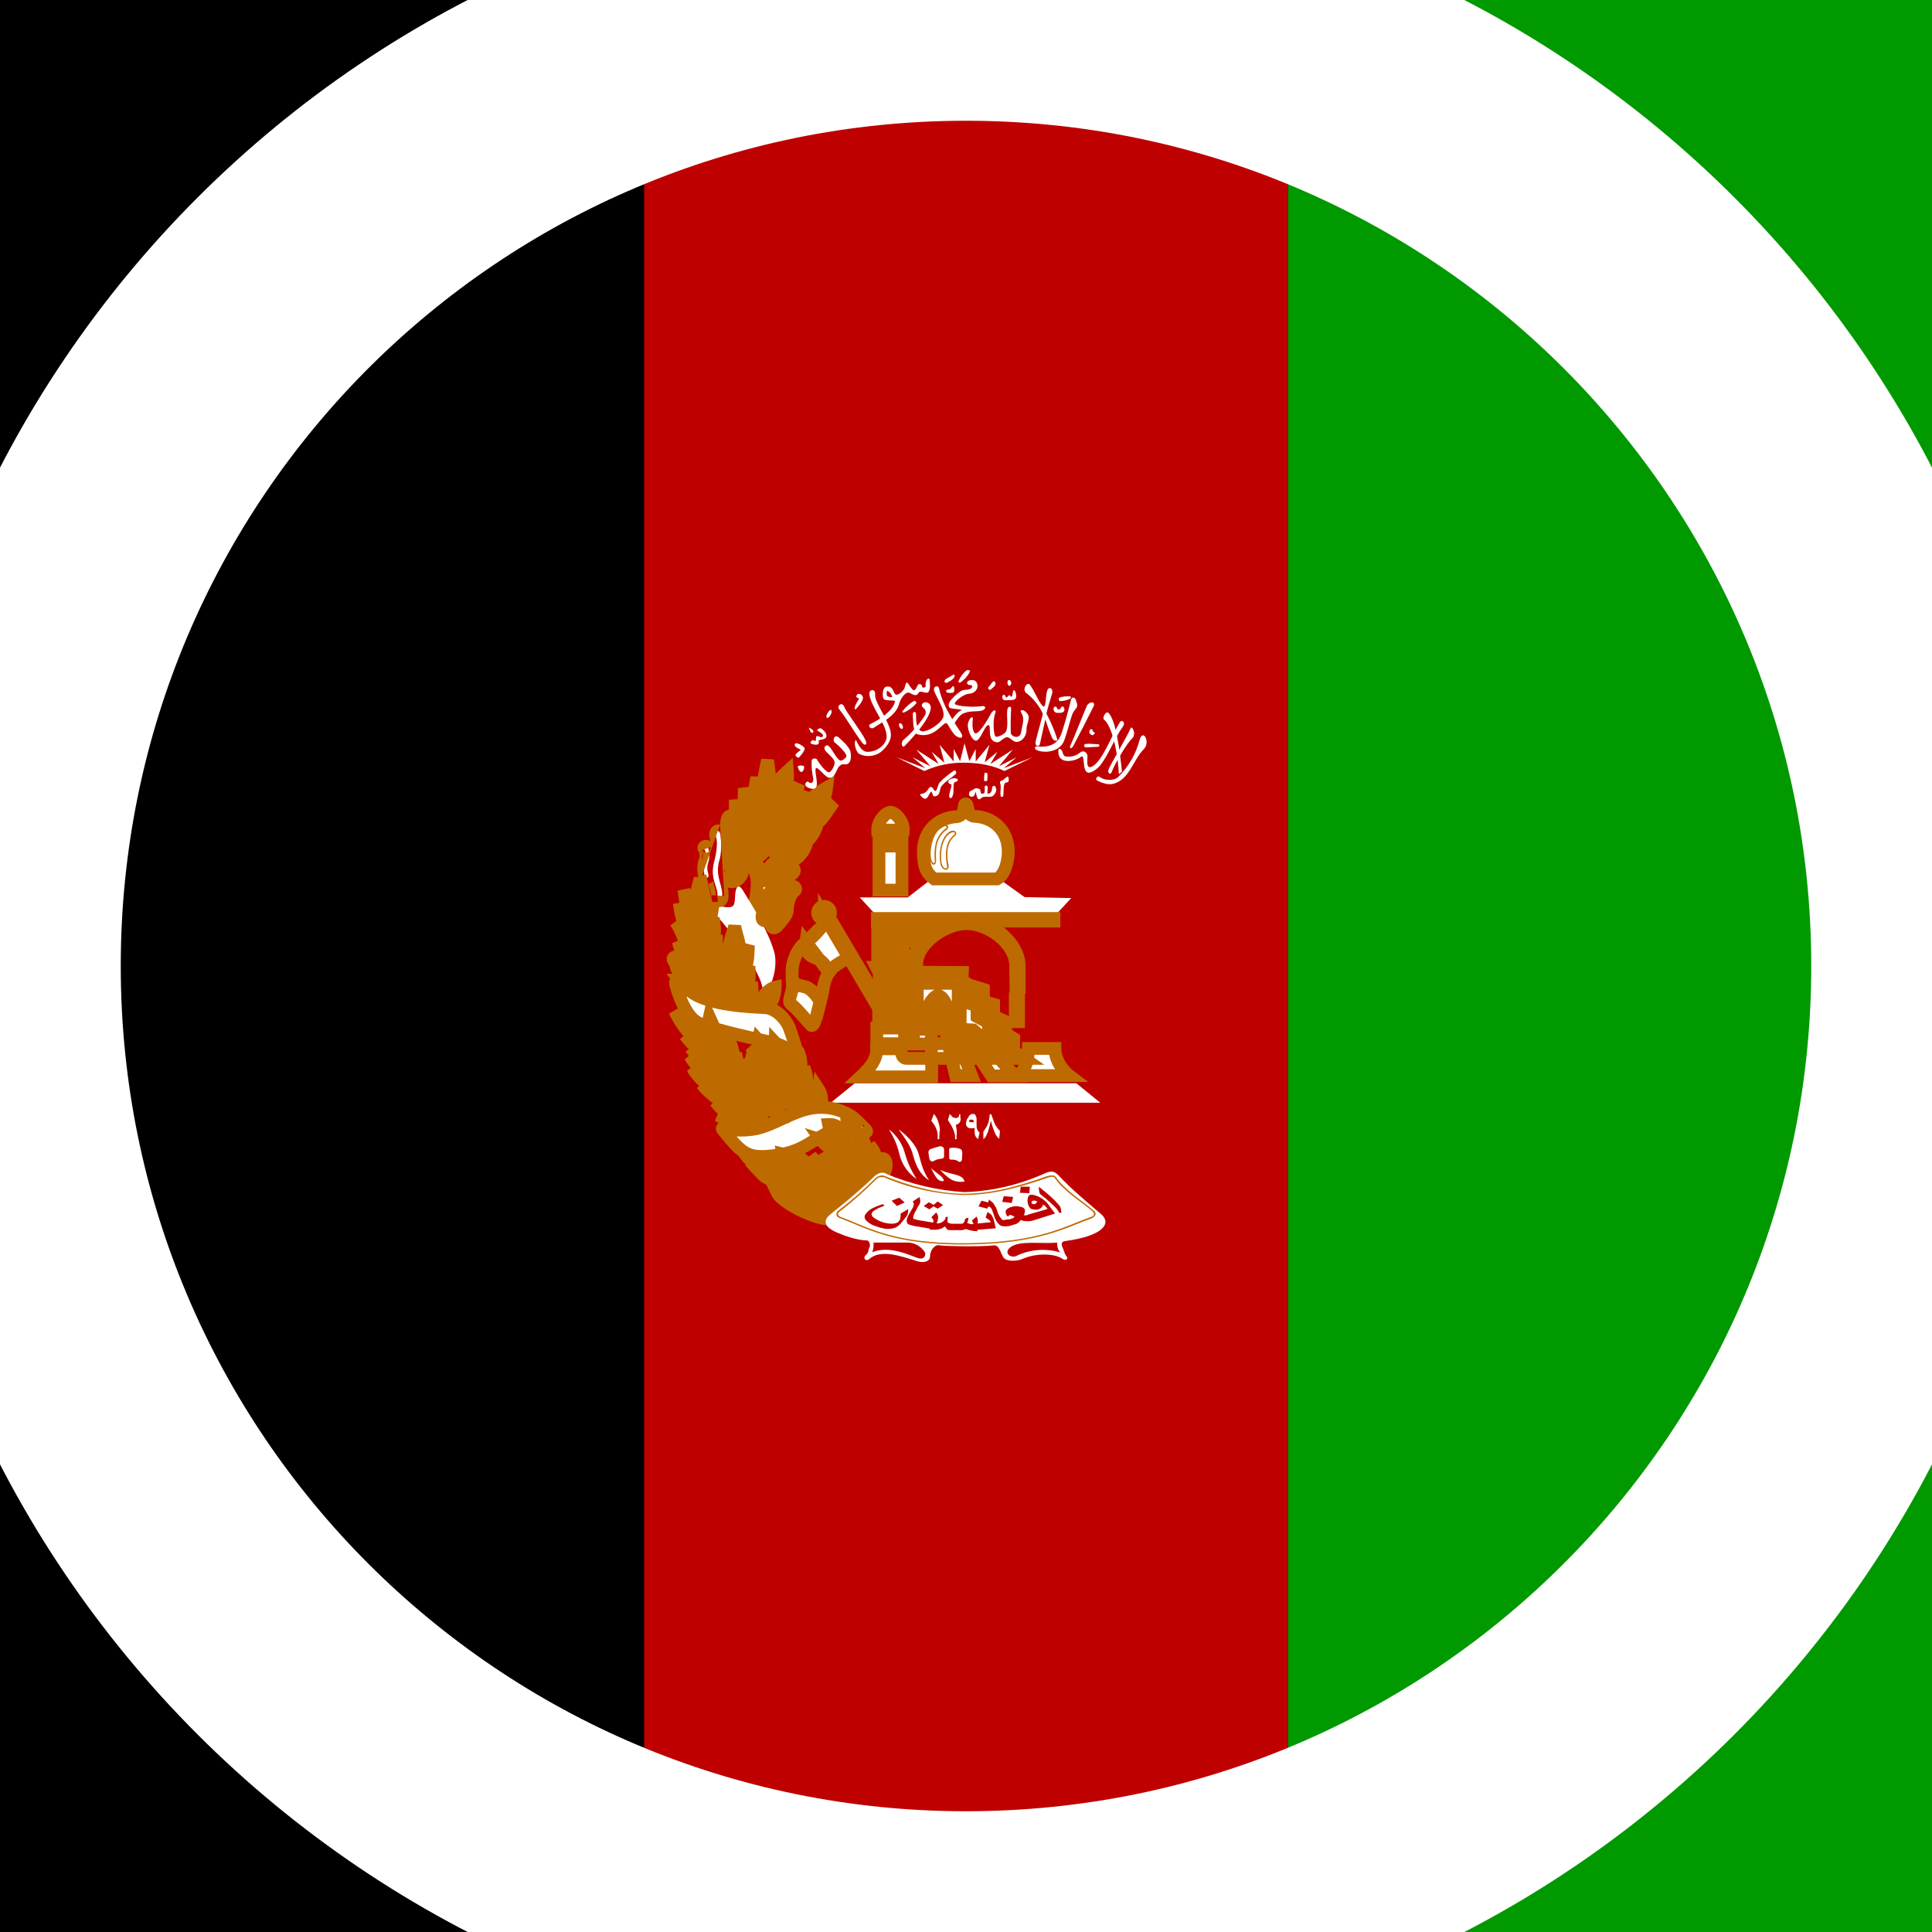 <svg width="64" height="64" viewBox="0 0 64 64" fill="none" xmlns="http://www.w3.org/2000/svg">
<path fill-rule="evenodd" clip-rule="evenodd" d="M0 0H64V64H0V0Z" fill="black"/>
<path fill-rule="evenodd" clip-rule="evenodd" d="M42.662 0H64V64H42.662V0Z" fill="#009900"/>
<path fill-rule="evenodd" clip-rule="evenodd" d="M21.338 0H42.663V64H21.338V0Z" fill="#BF0000"/>
<path fill-rule="evenodd" clip-rule="evenodd" d="M34.067 34.731H34.945C34.945 35.07 35.156 35.429 35.421 35.63H33.728C33.993 35.398 34.067 35.102 34.067 34.731Z" fill="white"/>
<path fill-rule="evenodd" clip-rule="evenodd" d="M33.855 34.52H35.156V34.731C35.156 34.992 35.327 35.293 35.549 35.462L36.049 35.842H33.168L33.589 35.472C33.788 35.296 33.855 35.072 33.855 34.731V34.52ZM34.27 34.943C34.255 35.11 34.219 35.27 34.149 35.419H34.948C34.856 35.274 34.787 35.111 34.754 34.943H34.27Z" fill="#BD6B00"/>
<path fill-rule="evenodd" clip-rule="evenodd" d="M28.482 29.729L28.969 30.258L34.998 30.279L35.484 29.75L33.94 29.718L33.2 29.189H30.767L30.069 29.729H28.482Z" fill="white"/>
<path fill-rule="evenodd" clip-rule="evenodd" d="M30.948 29.116H33.031C33.306 28.967 33.401 28.491 33.401 28.227C33.401 27.444 32.841 27.064 32.291 27.043C32.206 27.043 32.111 26.979 32.09 26.905C32.037 26.736 32.048 26.619 31.984 26.63C31.942 26.63 31.952 26.736 31.91 26.884C31.878 26.968 31.794 27.043 31.699 27.053C31.022 27.085 30.578 27.582 30.588 28.227C30.599 28.65 30.651 28.904 30.948 29.116Z" fill="white"/>
<path fill-rule="evenodd" clip-rule="evenodd" d="M32.286 26.828C32.288 26.829 32.291 26.83 32.293 26.831C32.293 26.831 32.293 26.831 32.293 26.831L32.298 26.831C32.617 26.843 32.945 26.96 33.196 27.195C33.45 27.433 33.612 27.781 33.612 28.227C33.612 28.38 33.585 28.588 33.518 28.783C33.454 28.971 33.338 29.19 33.13 29.302L33.083 29.327H30.878L30.823 29.288C30.643 29.159 30.528 29.009 30.46 28.823C30.396 28.645 30.381 28.447 30.375 28.233L30.375 28.231C30.363 27.477 30.889 26.885 31.676 26.843C31.679 26.842 31.685 26.839 31.692 26.833C31.701 26.826 31.706 26.819 31.709 26.814C31.72 26.774 31.725 26.74 31.731 26.703C31.733 26.691 31.735 26.678 31.738 26.665C31.741 26.644 31.749 26.601 31.767 26.561C31.777 26.538 31.797 26.503 31.834 26.472C31.871 26.442 31.916 26.424 31.963 26.419C31.999 26.416 32.042 26.419 32.086 26.437C32.135 26.458 32.169 26.491 32.19 26.521C32.226 26.57 32.239 26.626 32.245 26.65C32.252 26.678 32.257 26.701 32.261 26.723C32.268 26.756 32.274 26.786 32.286 26.828ZM31.991 27.133C31.92 27.202 31.826 27.252 31.721 27.263L31.707 27.265C31.146 27.291 30.79 27.691 30.798 28.223C30.803 28.431 30.819 28.57 30.858 28.679C30.889 28.762 30.935 28.834 31.018 28.904H32.966C33.021 28.858 33.075 28.772 33.118 28.647C33.168 28.5 33.188 28.339 33.188 28.227C33.188 27.89 33.07 27.657 32.906 27.504C32.74 27.348 32.514 27.264 32.285 27.254C32.194 27.253 32.111 27.22 32.047 27.177C32.028 27.164 32.01 27.15 31.991 27.133Z" fill="#BD6B00"/>
<path fill-rule="evenodd" clip-rule="evenodd" d="M27.532 36.529H36.448L35.655 35.884H28.315L27.521 36.529H27.532Z" fill="white"/>
<path fill-rule="evenodd" clip-rule="evenodd" d="M31.624 34.087L31.783 34.573H32.153L31.857 34.087H31.624ZM31.412 34.573L31.518 35.06H31.941L31.783 34.573H31.412ZM32.153 34.573L32.449 35.06H33.073L32.586 34.573H32.153ZM28.504 35.673C28.832 35.366 29.043 35.113 29.043 34.742H29.847C29.847 34.954 29.921 35.07 30.038 35.06H30.852V34.584H30.26V31.971C30.238 31.041 31.381 30.512 31.846 30.512H29.064V30.427H34.913V30.512H32.11C32.946 30.512 33.75 31.305 33.76 31.971V32.712H33.655L33.644 31.982C33.644 31.252 32.724 30.575 31.983 30.596C31.349 30.607 30.355 31.221 30.365 31.971V32.204L31.878 32.215L31.867 32.479L32.1 32.627L32.576 32.775V33.177L32.914 33.272V33.664L33.316 33.843V34.245L33.581 34.404L33.57 34.816L33.919 35.06H33.094L33.612 35.641H32.84L32.459 35.06H31.962L32.184 35.631H31.656L31.518 35.06H30.862V35.673H28.515H28.504ZM30.852 34.087V34.573H31.412L31.307 34.087H30.841H30.852Z" fill="white"/>
<path fill-rule="evenodd" clip-rule="evenodd" d="M28.854 30.215H35.125V30.723H33.256C33.302 30.759 33.346 30.797 33.388 30.836C33.721 31.141 33.966 31.557 33.972 31.968L33.972 31.971L33.972 32.923H33.447L33.433 31.985L33.433 31.982C33.433 31.705 33.255 31.408 32.96 31.172C32.667 30.938 32.299 30.799 31.99 30.808L31.988 30.808C31.726 30.812 31.361 30.946 31.061 31.174C30.759 31.404 30.573 31.689 30.577 31.968L30.578 31.971L30.578 31.994L32.099 32.004L32.084 32.365L32.19 32.433L32.788 32.619V33.017L33.126 33.112V33.526L33.528 33.706V34.125L33.796 34.286L33.785 34.708L34.593 35.271H33.566L34.085 35.852H32.727L32.346 35.271H32.272L32.494 35.842H31.49L31.352 35.271H31.075V35.884H27.969L28.36 35.518C28.686 35.213 28.832 35.015 28.832 34.742V34.531H30.049V31.973C30.037 31.414 30.375 30.993 30.744 30.723H28.854V30.215ZM30.472 32.416V34.372H30.641V34.086H30.842V33.875H31.976L32.272 34.361H32.675L33.161 34.848H33.358L33.367 34.522L33.105 34.365V33.98L32.703 33.8V33.432L32.365 33.337V32.931L32.011 32.82L31.652 32.592L31.658 32.424L30.472 32.416ZM31.787 35.271H31.818L31.876 35.419H31.823L31.787 35.271ZM32.851 35.271H33L33.141 35.429H32.955L32.851 35.271ZM31.151 34.361L31.137 34.298H31.064V34.361H31.151ZM30.641 34.795H30.061C30.063 34.812 30.065 34.826 30.068 34.838C30.069 34.841 30.069 34.845 30.07 34.848H30.641V34.795ZM30.651 35.271H30.046C29.902 35.28 29.786 35.204 29.719 35.094C29.692 35.051 29.674 35.004 29.661 34.954H29.235C29.198 35.145 29.11 35.31 28.994 35.461H30.651V35.271ZM31.064 34.848V34.784H31.242L31.256 34.848H31.064ZM31.979 30.385C31.979 30.385 31.979 30.385 31.978 30.385L31.984 30.596L31.981 30.385C31.98 30.385 31.98 30.385 31.979 30.385Z" fill="#BD6B00"/>
<path fill-rule="evenodd" clip-rule="evenodd" d="M30.672 33.029H31.444V34.256H30.672V33.029Z" fill="#BD6B00"/>
<path fill-rule="evenodd" clip-rule="evenodd" d="M30.176 32.362H31.953V32.627H32.714V33.103H33.063V33.674H33.476V34.234H33.729V34.996H32.883V34.425H32.63V33.854H32.217V33.378H31.953V34.308H31.17V33.488C31.166 33.4 31.133 33.312 31.09 33.247C31.083 33.237 31.076 33.228 31.07 33.22C31.056 33.234 31.042 33.252 31.027 33.273C30.971 33.351 30.937 33.437 30.937 33.505V34.308H30.387V34.097H30.176V32.362ZM30.599 33.166C30.625 33.114 30.654 33.067 30.684 33.025C30.728 32.963 30.779 32.907 30.832 32.864C30.863 32.839 30.907 32.806 30.961 32.785H30.599V33.166ZM31.18 32.785C31.225 32.802 31.264 32.827 31.295 32.85C31.352 32.895 31.402 32.952 31.443 33.014C31.476 33.063 31.505 33.12 31.53 33.181V32.785H31.18ZM31.119 33.178C31.119 33.178 31.119 33.178 31.118 33.178Z" fill="#BD6B00"/>
<path fill-rule="evenodd" clip-rule="evenodd" d="M31.607 32.119L32.207 32.648V33.047L32.577 33.174V33.55L32.958 33.761V34.094L33.222 34.285V35.262L32.155 34.326L32.015 34.319L32.013 34.615L31.258 33.86L31.595 33.876L31.607 32.119ZM32.018 33.896L32.322 33.91L32.535 34.096V34.01L32.154 33.798V33.476L32.021 33.431L32.018 33.896Z" fill="#BD6B00"/>
<path fill-rule="evenodd" clip-rule="evenodd" d="M33.633 33.092H33.739V33.843H33.633V33.092Z" fill="white"/>
<path fill-rule="evenodd" clip-rule="evenodd" d="M33.422 32.881H33.951V34.055H33.422V32.881Z" fill="#BD6B00"/>
<path fill-rule="evenodd" clip-rule="evenodd" d="M27.489 30.575C27.362 30.364 27.203 30.871 26.664 31.241C26.42 31.411 26.241 31.866 26.241 32.162C26.241 32.373 26.262 32.574 26.241 32.775C26.23 32.891 26.093 33.177 26.188 33.251C26.42 33.42 26.727 33.822 26.865 33.96C26.991 34.065 27.097 33.399 27.182 33.114C27.288 32.796 27.245 32.405 27.52 32.119C27.711 31.908 28.197 31.718 28.155 31.633L27.489 30.575Z" fill="white"/>
<path fill-rule="evenodd" clip-rule="evenodd" d="M27.669 30.464C27.642 30.419 27.591 30.355 27.504 30.327C27.409 30.296 27.327 30.326 27.277 30.355C27.23 30.382 27.191 30.419 27.162 30.449C27.132 30.481 27.1 30.518 27.069 30.555C27.061 30.564 27.053 30.574 27.045 30.584C26.923 30.73 26.771 30.912 26.544 31.067L26.543 31.068C26.376 31.185 26.25 31.381 26.168 31.569C26.084 31.76 26.03 31.977 26.03 32.162C26.03 32.237 26.032 32.313 26.035 32.385C26.036 32.417 26.037 32.449 26.038 32.478C26.04 32.577 26.04 32.667 26.031 32.753L26.03 32.756C26.03 32.756 26.03 32.756 26.03 32.756C26.03 32.757 26.03 32.763 26.026 32.777C26.023 32.791 26.018 32.808 26.012 32.829C26.009 32.838 26.006 32.848 26.003 32.858C25.993 32.894 25.98 32.937 25.97 32.978C25.957 33.03 25.943 33.097 25.943 33.164C25.944 33.225 25.958 33.34 26.058 33.418L26.064 33.422C26.159 33.492 26.28 33.618 26.404 33.758C26.443 33.801 26.483 33.848 26.522 33.893C26.596 33.979 26.667 34.06 26.716 34.109L26.722 34.116L26.73 34.122C26.761 34.149 26.807 34.175 26.865 34.181C26.925 34.188 26.977 34.172 27.016 34.149C27.084 34.111 27.122 34.049 27.141 34.016C27.184 33.939 27.217 33.835 27.243 33.74C27.271 33.643 27.297 33.533 27.32 33.435L27.321 33.43C27.345 33.328 27.366 33.241 27.384 33.177C27.415 33.084 27.434 32.989 27.45 32.902C27.455 32.873 27.459 32.845 27.464 32.819C27.474 32.76 27.483 32.705 27.495 32.649C27.529 32.492 27.576 32.368 27.673 32.266L27.678 32.261C27.747 32.184 27.883 32.101 28.035 32.01C28.102 31.97 28.176 31.924 28.23 31.882C28.256 31.862 28.293 31.831 28.321 31.791C28.348 31.754 28.402 31.653 28.345 31.538L28.34 31.529L27.669 30.464ZM26.785 31.416C26.709 31.469 26.623 31.584 26.555 31.739C26.488 31.892 26.453 32.05 26.453 32.162C26.453 32.23 26.455 32.294 26.457 32.361C26.458 32.395 26.46 32.43 26.46 32.467C26.463 32.571 26.464 32.682 26.452 32.796C26.447 32.849 26.43 32.907 26.418 32.947C26.414 32.961 26.411 32.973 26.407 32.985C26.397 33.019 26.388 33.049 26.38 33.08C26.376 33.098 26.373 33.113 26.37 33.125C26.491 33.224 26.616 33.358 26.721 33.477C26.764 33.526 26.804 33.572 26.84 33.613C26.863 33.527 26.886 33.43 26.909 33.333L26.91 33.331C26.933 33.232 26.957 33.132 26.98 33.054L26.982 33.047C27.003 32.983 27.018 32.911 27.033 32.828C27.037 32.806 27.041 32.782 27.045 32.758C27.056 32.695 27.067 32.626 27.081 32.561C27.122 32.372 27.191 32.159 27.366 31.975C27.48 31.85 27.665 31.739 27.793 31.662C27.801 31.657 27.808 31.652 27.816 31.648C27.843 31.632 27.866 31.617 27.887 31.604L27.396 30.824C27.395 30.825 27.394 30.825 27.393 30.826C27.385 30.837 27.376 30.847 27.367 30.858C27.246 31.004 27.061 31.226 26.785 31.416ZM27.308 30.684C27.307 30.683 27.307 30.683 27.308 30.684Z" fill="#BD6B00"/>
<path fill-rule="evenodd" clip-rule="evenodd" d="M27.457 32.204C27.415 32.104 27.358 32.012 27.288 31.929C27.22 31.846 27.133 31.78 27.034 31.739C26.936 31.71 26.849 31.655 26.78 31.58C26.74 31.535 26.711 31.48 26.695 31.422C26.683 31.352 26.683 31.28 26.695 31.21L26.664 31.242C26.421 31.411 26.241 31.866 26.241 32.162C26.238 32.243 26.238 32.324 26.241 32.405C26.262 32.458 26.273 32.511 26.304 32.543L26.421 32.627L26.706 32.701C26.813 32.749 26.907 32.822 26.981 32.913C27.058 32.994 27.122 33.087 27.172 33.188L27.193 33.103C27.277 32.818 27.267 32.479 27.468 32.204H27.457Z" fill="#BF0000"/>
<path fill-rule="evenodd" clip-rule="evenodd" d="M27.017 30.589L26.905 31.246C26.897 31.289 26.897 31.333 26.903 31.376C26.91 31.399 26.922 31.42 26.938 31.438C26.98 31.484 27.035 31.518 27.095 31.536L27.105 31.539L27.116 31.543C27.247 31.598 27.362 31.684 27.451 31.794C27.503 31.856 27.55 31.922 27.589 31.992H27.885L27.639 32.329C27.564 32.431 27.525 32.55 27.494 32.694C27.483 32.746 27.474 32.797 27.464 32.851C27.46 32.873 27.456 32.896 27.452 32.919C27.438 32.995 27.421 33.078 27.397 33.159L27.237 33.802L26.982 33.281C26.942 33.199 26.89 33.124 26.828 33.058L26.822 33.052L26.817 33.046C26.768 32.985 26.706 32.935 26.635 32.901L26.329 32.822L26.167 32.704L26.155 32.692C26.108 32.644 26.084 32.59 26.072 32.558C26.066 32.543 26.061 32.528 26.057 32.517C26.057 32.516 26.056 32.515 26.056 32.514C26.051 32.501 26.048 32.492 26.045 32.483L26.031 32.45L26.03 32.413C26.026 32.328 26.026 32.243 26.03 32.157C26.031 31.974 26.085 31.759 26.168 31.569C26.248 31.387 26.368 31.198 26.527 31.08L27.017 30.589ZM26.586 31.675C26.575 31.695 26.565 31.717 26.555 31.739C26.488 31.892 26.453 32.05 26.453 32.162V32.17C26.45 32.235 26.45 32.299 26.451 32.364C26.453 32.368 26.454 32.372 26.456 32.375L26.456 32.377C26.459 32.385 26.461 32.391 26.463 32.396L26.513 32.432L26.777 32.501L26.793 32.508C26.893 32.553 26.985 32.615 27.063 32.69C27.069 32.662 27.074 32.633 27.08 32.605C27.108 32.478 27.147 32.337 27.221 32.2C27.194 32.153 27.163 32.108 27.127 32.066L27.124 32.062C27.08 32.008 27.025 31.965 26.962 31.938C26.833 31.897 26.716 31.823 26.625 31.723L26.623 31.721C26.61 31.706 26.597 31.691 26.586 31.675Z" fill="#BD6B00"/>
<path fill-rule="evenodd" clip-rule="evenodd" d="M26.562 30.672L27.304 31.652C27.469 31.779 27.59 31.962 27.655 32.128L27.289 32.332L27.008 31.961C26.992 31.952 26.977 31.944 26.962 31.938C26.853 31.901 26.713 31.837 26.61 31.709C26.498 31.571 26.453 31.389 26.487 31.168L26.562 30.672ZM26.142 32.676C26.084 32.606 26.043 32.519 26.016 32.417L26.424 32.308C26.44 32.365 26.457 32.392 26.468 32.405C26.477 32.417 26.488 32.425 26.506 32.433C26.529 32.442 26.557 32.449 26.605 32.459C26.61 32.46 26.615 32.461 26.62 32.462C26.662 32.471 26.718 32.482 26.773 32.501L26.783 32.504C26.922 32.558 27.046 32.664 27.141 32.77C27.239 32.878 27.323 33.005 27.376 33.123L26.989 33.295C26.957 33.223 26.899 33.133 26.827 33.053C26.755 32.974 26.686 32.922 26.634 32.9C26.606 32.891 26.577 32.885 26.535 32.877C26.53 32.876 26.525 32.874 26.519 32.873C26.472 32.864 26.406 32.85 26.341 32.822C26.272 32.793 26.202 32.748 26.142 32.676Z" fill="#BD6B00"/>
<path fill-rule="evenodd" clip-rule="evenodd" d="M27.309 30.364L27.414 30.3L29.286 33.463L29.181 33.526L27.309 30.353V30.364Z" fill="white"/>
<path fill-rule="evenodd" clip-rule="evenodd" d="M27.388 30.07L27.098 29.579V30.738L27.24 30.652L29.107 33.817L29.576 33.536L27.489 30.01L27.388 30.07Z" fill="#BD6B00"/>
<path fill-rule="evenodd" clip-rule="evenodd" d="M27.509 30.237C27.509 30.293 27.487 30.347 27.447 30.386C27.407 30.426 27.354 30.448 27.297 30.448C27.241 30.448 27.188 30.426 27.148 30.386C27.108 30.347 27.086 30.293 27.086 30.237C27.086 30.181 27.108 30.127 27.148 30.087C27.188 30.048 27.241 30.025 27.297 30.025C27.354 30.025 27.407 30.048 27.447 30.087C27.487 30.127 27.509 30.181 27.509 30.237ZM29.117 27.698H29.878V27.868H29.117V27.698ZM29.117 28.026H29.878V29.486H29.117V28.026ZM29.074 27.498H29.92C29.942 27.212 29.656 26.905 29.497 26.905C29.328 26.916 29.064 27.223 29.074 27.498Z" fill="white"/>
<path fill-rule="evenodd" clip-rule="evenodd" d="M29.498 26.694C29.599 26.694 29.689 26.739 29.753 26.783C29.822 26.83 29.887 26.893 29.943 26.963C30.051 27.1 30.148 27.299 30.132 27.513L30.117 27.709H30.09V29.698H28.906V27.709H28.871L28.863 27.506C28.856 27.303 28.947 27.11 29.051 26.974C29.105 26.904 29.168 26.84 29.236 26.791C29.301 26.745 29.387 26.7 29.485 26.694L29.498 26.694ZM29.653 27.286C29.64 27.266 29.627 27.245 29.611 27.225C29.578 27.184 29.543 27.152 29.515 27.133C29.509 27.129 29.505 27.126 29.501 27.124C29.496 27.127 29.489 27.131 29.482 27.136C29.453 27.156 29.419 27.189 29.387 27.231C29.373 27.249 29.361 27.267 29.349 27.286H29.653ZM29.329 28.238V29.274H29.667V28.238H29.329ZM26.999 29.938C27.078 29.858 27.186 29.814 27.298 29.814C27.41 29.814 27.518 29.858 27.597 29.938C27.677 30.017 27.721 30.125 27.721 30.237C27.721 30.349 27.677 30.457 27.597 30.536C27.518 30.615 27.41 30.66 27.298 30.66C27.186 30.66 27.078 30.615 26.999 30.536C26.92 30.457 26.875 30.349 26.875 30.237C26.875 30.125 26.92 30.017 26.999 29.938Z" fill="#BD6B00"/>
<path fill-rule="evenodd" clip-rule="evenodd" d="M31.221 27.328C31.063 27.392 30.936 27.572 30.862 27.783C30.788 27.995 30.756 28.238 30.798 28.428C30.798 28.502 30.83 28.544 30.851 28.587C30.872 28.619 30.893 28.64 30.915 28.64C30.946 28.64 30.978 28.64 30.989 28.608L31.01 28.523C30.999 28.312 30.999 28.122 31.041 27.952C31.088 27.764 31.201 27.599 31.359 27.487C31.39 27.466 31.401 27.434 31.412 27.413C31.411 27.385 31.4 27.358 31.38 27.339C31.338 27.307 31.274 27.297 31.221 27.328ZM31.242 27.37C31.285 27.349 31.327 27.37 31.348 27.381L31.359 27.402C31.359 27.413 31.359 27.423 31.327 27.445C31.165 27.564 31.049 27.736 30.999 27.931C30.955 28.125 30.945 28.326 30.968 28.523C30.968 28.546 30.96 28.569 30.946 28.587C30.946 28.587 30.946 28.597 30.925 28.587C30.925 28.587 30.904 28.587 30.883 28.555C30.862 28.515 30.848 28.473 30.84 28.428C30.809 28.238 30.841 28.005 30.915 27.794C30.989 27.603 31.105 27.434 31.232 27.37H31.242Z" fill="#BD6B00"/>
<path fill-rule="evenodd" clip-rule="evenodd" d="M31.498 27.529C31.34 27.603 31.234 27.772 31.181 27.973C31.125 28.176 31.114 28.39 31.149 28.597C31.17 28.735 31.255 28.809 31.318 28.809C31.35 28.819 31.382 28.809 31.403 28.777C31.424 28.745 31.435 28.714 31.424 28.671C31.382 28.502 31.371 28.312 31.392 28.132C31.424 27.952 31.498 27.794 31.625 27.698C31.657 27.667 31.678 27.645 31.678 27.614C31.679 27.602 31.678 27.591 31.674 27.58C31.67 27.569 31.665 27.559 31.657 27.55C31.615 27.518 31.551 27.508 31.498 27.529ZM31.519 27.582C31.562 27.561 31.604 27.571 31.625 27.582L31.636 27.614L31.604 27.656C31.533 27.713 31.474 27.783 31.43 27.863C31.387 27.943 31.36 28.031 31.35 28.121C31.318 28.312 31.34 28.513 31.371 28.671C31.382 28.714 31.371 28.735 31.371 28.756L31.318 28.767C31.287 28.767 31.213 28.714 31.192 28.587C31.16 28.407 31.17 28.174 31.223 27.984C31.276 27.794 31.382 27.635 31.519 27.582Z" fill="#BD6B00"/>
<path fill-rule="evenodd" clip-rule="evenodd" d="M29.076 30.67H29.922V31.834H29.076V30.67ZM29.128 32.511H29.943V32.764H29.128V32.511ZM29.107 32.944H29.953V33.864H29.107V32.944ZM29.044 34.055H29.964V34.573H29.044V34.055ZM29.16 32.299H29.901L30.049 32.045H29.033L29.16 32.299ZM30.154 31.39L30.165 30.755H30.672C30.454 30.925 30.277 31.142 30.154 31.39Z" fill="white"/>
<path fill-rule="evenodd" clip-rule="evenodd" d="M28.864 30.459H30.134V30.544H31.289L30.803 30.922C30.61 31.072 30.453 31.264 30.344 31.484L30.155 31.39L30.134 31.389V31.834L30.417 31.834L30.146 32.299H30.155V32.733H30.165V33.843H30.176V34.785H28.833V33.843H28.896V32.733H28.917V32.299H28.924L28.691 31.834L28.864 31.834V30.459ZM29.288 31.622H29.711V30.882H29.288V31.622ZM29.319 33.156V33.653H29.742V33.156H29.319ZM29.256 34.267V34.362H29.753V34.267H29.256Z" fill="#BD6B00"/>
<path fill-rule="evenodd" clip-rule="evenodd" d="M29.802 30.639C29.898 30.689 30.007 30.792 30.007 30.956V31.689C30.012 31.782 29.971 31.863 29.908 31.915C29.849 31.963 29.779 31.982 29.721 31.983C29.662 31.985 29.59 31.971 29.528 31.924C29.51 31.911 29.494 31.896 29.48 31.879C29.435 31.916 29.38 31.941 29.321 31.948C29.257 31.957 29.17 31.947 29.098 31.882C29.024 31.817 29.002 31.728 29.002 31.654V30.946C29.002 30.778 29.121 30.68 29.21 30.636C29.302 30.59 29.409 30.573 29.504 30.573C29.599 30.573 29.709 30.59 29.802 30.639ZM29.002 32.849H30.028V34.013H29.002V32.849ZM29.425 33.272V33.59H29.605V33.272H29.425Z" fill="#BD6B00"/>
<path fill-rule="evenodd" clip-rule="evenodd" d="M29.593 33.378H29.805V33.484H29.593V33.378ZM29.223 33.378H29.435V33.484H29.223V33.378ZM29.435 33.061H29.593V33.378H29.435V33.061ZM29.435 33.484H29.593V33.812H29.435V33.484ZM26.082 25.551C26.124 26.133 25.934 26.461 25.627 26.408C25.543 26.091 25.733 25.869 26.082 25.551ZM25.395 26.852C25.12 26.715 25.32 25.636 25.426 25.181C25.5 25.763 25.638 26.588 25.395 26.852Z" fill="white"/>
<path fill-rule="evenodd" clip-rule="evenodd" d="M26.262 25.102L26.294 25.536C26.316 25.846 26.28 26.12 26.172 26.319C26.116 26.421 26.038 26.509 25.934 26.565C25.866 26.602 25.792 26.621 25.717 26.625C25.692 26.756 25.646 26.892 25.551 26.996L25.443 27.113L25.3 27.042C25.21 26.996 25.155 26.92 25.122 26.85C25.089 26.781 25.071 26.703 25.06 26.627C25.038 26.476 25.042 26.296 25.058 26.118C25.088 25.76 25.167 25.365 25.221 25.133L25.637 25.155C25.643 25.206 25.651 25.261 25.658 25.317C25.671 25.416 25.685 25.522 25.698 25.63C25.771 25.552 25.854 25.474 25.94 25.395L26.262 25.102ZM29.224 32.849H29.805V33.166H30.017V33.695H29.805V34.023H29.224L29.224 33.695H29.012V33.166H29.224L29.224 32.849Z" fill="#BD6B00"/>
<path fill-rule="evenodd" clip-rule="evenodd" d="M25.49 26.905C25.955 27.064 26.336 26.567 26.452 25.985C26.071 26.514 25.447 26.514 25.5 26.905H25.49ZM25.141 27.445C24.781 27.349 24.992 26.207 25.067 25.752C25.141 26.228 25.395 27.286 25.141 27.445ZM25.267 27.413C25.289 27.022 25.68 27.127 25.955 26.916C25.902 27.127 25.744 27.466 25.267 27.413ZM24.823 27.942C24.464 27.836 24.675 26.609 24.654 26.102C24.76 26.546 25.098 27.825 24.823 27.942ZM24.992 27.889C25.289 27.984 25.68 27.783 25.712 27.434C25.447 27.614 25.045 27.476 24.992 27.889Z" fill="white"/>
<path fill-rule="evenodd" clip-rule="evenodd" d="M24.803 26.06C24.818 25.963 24.832 25.875 24.845 25.799C24.85 25.77 24.854 25.743 24.858 25.718L25.276 25.72C25.288 25.793 25.305 25.889 25.325 25.998C25.354 26.159 25.389 26.348 25.416 26.53C25.416 26.53 25.416 26.529 25.416 26.529C25.499 26.438 25.613 26.369 25.707 26.314C25.722 26.305 25.737 26.297 25.751 26.288C25.943 26.177 26.133 26.067 26.281 25.861L26.66 26.026C26.596 26.345 26.458 26.655 26.256 26.868C26.227 26.899 26.196 26.928 26.164 26.954L26.161 26.967C26.131 27.088 26.067 27.264 25.927 27.406L25.923 27.453C25.9 27.707 25.746 27.9 25.559 28.01C25.387 28.112 25.17 28.153 24.968 28.102C24.95 28.115 24.929 28.127 24.906 28.136L24.837 28.166L24.764 28.145C24.553 28.082 24.475 27.873 24.442 27.727C24.406 27.564 24.398 27.364 24.401 27.169C24.403 26.99 24.415 26.801 24.425 26.629C24.426 26.611 24.427 26.593 24.428 26.576C24.44 26.384 24.448 26.224 24.443 26.11L24.803 26.06ZM24.698 27.782C24.698 27.782 24.698 27.782 24.699 27.781Z" fill="#BD6B00"/>
<path fill-rule="evenodd" clip-rule="evenodd" d="M24.549 28.481C24.21 28.513 24.358 27.466 24.358 26.493C24.485 27.402 24.834 28.238 24.549 28.481Z" fill="white"/>
<path fill-rule="evenodd" clip-rule="evenodd" d="M24.148 26.493L24.569 26.463C24.608 26.75 24.669 27.017 24.726 27.27C24.758 27.417 24.79 27.558 24.817 27.697C24.851 27.876 24.876 28.052 24.869 28.205C24.863 28.355 24.824 28.525 24.687 28.642L24.636 28.685L24.569 28.692C24.465 28.701 24.369 28.667 24.297 28.596C24.232 28.534 24.197 28.453 24.175 28.383C24.131 28.243 24.118 28.058 24.116 27.866C24.113 27.67 24.121 27.444 24.13 27.21L24.13 27.199C24.139 26.967 24.148 26.727 24.148 26.493Z" fill="#BD6B00"/>
<path fill-rule="evenodd" clip-rule="evenodd" d="M24.676 28.439C24.909 28.544 25.321 28.365 25.437 27.973C25.014 28.153 24.739 27.973 24.676 28.439ZM27.383 26.091C27.32 26.609 27.108 26.905 26.802 26.852C26.717 26.535 26.971 26.323 27.383 26.091ZM26.558 27.402C27.077 27.476 27.256 27.085 27.616 26.567C27.119 26.926 26.537 26.99 26.558 27.413V27.402Z" fill="white"/>
<path fill-rule="evenodd" clip-rule="evenodd" d="M27.645 25.701L27.594 26.116C27.58 26.228 27.559 26.335 27.531 26.433L27.79 26.687C27.746 26.75 27.705 26.812 27.665 26.872L27.662 26.876C27.623 26.934 27.584 26.992 27.546 27.047C27.468 27.158 27.387 27.266 27.296 27.357C27.203 27.449 27.096 27.527 26.964 27.575C26.831 27.623 26.687 27.634 26.529 27.612L26.556 27.418L26.348 27.423C26.346 27.403 26.346 27.383 26.347 27.364V27.158L26.392 27.165C26.415 27.111 26.445 27.062 26.483 27.017C26.517 26.976 26.556 26.939 26.598 26.907C26.534 26.669 26.604 26.467 26.746 26.302C26.877 26.15 27.072 26.024 27.28 25.907L27.645 25.701ZM25.768 27.603L25.64 28.034C25.565 28.288 25.393 28.473 25.202 28.578C25.019 28.679 24.785 28.721 24.589 28.631L24.445 28.566L24.467 28.41C24.485 28.275 24.522 28.156 24.598 28.062C24.677 27.964 24.777 27.92 24.866 27.895C24.921 27.88 24.99 27.869 25.049 27.859C25.072 27.855 25.093 27.852 25.111 27.848C25.189 27.834 25.269 27.815 25.355 27.779L25.768 27.603Z" fill="#BD6B00"/>
<path fill-rule="evenodd" clip-rule="evenodd" d="M26.399 27.349C26.125 27.011 26.399 26.577 26.611 26.218C26.569 26.757 26.749 27.064 26.399 27.349ZM26.294 27.91C26.252 27.572 26.823 27.497 27.076 27.318C26.981 27.508 26.865 28.026 26.283 27.91H26.294Z" fill="white"/>
<path fill-rule="evenodd" clip-rule="evenodd" d="M26.402 26.155C26.411 26.14 26.42 26.125 26.428 26.111L26.822 26.235C26.812 26.356 26.815 26.466 26.82 26.572C26.821 26.594 26.823 26.616 26.824 26.639C26.828 26.721 26.833 26.806 26.831 26.884C26.829 26.988 26.816 27.1 26.768 27.211C26.763 27.223 26.758 27.235 26.752 27.247C26.754 27.246 26.756 27.245 26.758 27.244C26.847 27.206 26.911 27.176 26.954 27.145L27.265 27.413C27.257 27.429 27.248 27.451 27.234 27.484C27.233 27.487 27.231 27.49 27.23 27.494C27.218 27.523 27.203 27.558 27.186 27.595C27.15 27.675 27.099 27.773 27.026 27.863C26.951 27.955 26.849 28.041 26.713 28.092C26.576 28.143 26.419 28.153 26.241 28.118L26.262 27.914L26.084 27.936C26.064 27.782 26.119 27.655 26.205 27.559C26.221 27.541 26.238 27.524 26.256 27.509L26.235 27.483C26.037 27.239 26.048 26.963 26.12 26.729C26.184 26.523 26.305 26.319 26.402 26.155Z" fill="#BD6B00"/>
<path fill-rule="evenodd" clip-rule="evenodd" d="M26.167 27.91C25.776 27.868 25.934 27.201 26.22 26.842C26.104 27.349 26.431 27.698 26.167 27.91Z" fill="white"/>
<path fill-rule="evenodd" clip-rule="evenodd" d="M25.73 27.47C25.762 27.211 25.89 26.919 26.055 26.71L26.427 26.889C26.384 27.076 26.415 27.232 26.449 27.403C26.451 27.418 26.454 27.432 26.457 27.447C26.474 27.533 26.494 27.643 26.481 27.75C26.467 27.872 26.412 27.985 26.3 28.075L26.232 28.13L26.145 28.12C25.974 28.102 25.848 28.008 25.78 27.868C25.72 27.742 25.715 27.598 25.73 27.47Z" fill="#BD6B00"/>
<path fill-rule="evenodd" clip-rule="evenodd" d="M25.87 28.471C25.426 28.259 25.712 27.709 25.87 27.381C25.807 27.815 26.167 28.143 25.87 28.46V28.471Z" fill="white"/>
<path fill-rule="evenodd" clip-rule="evenodd" d="M26.082 28.536V28.806L25.78 28.662C25.625 28.588 25.518 28.475 25.464 28.333C25.412 28.198 25.415 28.057 25.436 27.933C25.475 27.71 25.587 27.48 25.663 27.325C25.669 27.313 25.675 27.301 25.681 27.289L26.08 27.412C26.061 27.541 26.092 27.65 26.131 27.794C26.142 27.831 26.152 27.87 26.163 27.912C26.187 28.006 26.21 28.12 26.197 28.241C26.186 28.344 26.15 28.443 26.082 28.536Z" fill="#BD6B00"/>
<path fill-rule="evenodd" clip-rule="evenodd" d="M25.956 28.407C26.188 28.725 26.643 28.323 26.738 27.857C26.347 28.185 26.051 28.132 25.956 28.418V28.407ZM24.94 30.554C24.898 30.1 25.236 29.285 24.993 28.841C24.962 28.778 25.067 28.619 25.141 28.714C25.247 28.873 25.353 29.317 25.406 29.148C25.448 28.968 25.459 28.661 25.617 28.598C25.723 28.566 25.86 28.534 25.818 28.703C25.776 28.852 25.691 29.063 25.786 29.074C25.839 29.074 25.998 28.862 26.136 28.756C26.241 28.672 26.41 28.82 26.241 28.947C25.734 29.37 25.236 29.571 24.94 30.554ZM24.02 37.376C23.957 37.376 23.883 37.344 23.957 37.44C24.56 38.18 24.729 38.392 25.607 38.286C26.485 38.169 26.696 37.926 27.32 37.577C27.501 37.482 27.698 37.424 27.902 37.406C28.105 37.388 28.31 37.41 28.505 37.471C28.674 37.524 28.779 37.524 28.653 37.397C28.526 37.281 28.388 37.112 28.23 36.995C27.835 36.731 27.354 36.629 26.886 36.71C26.252 36.816 25.712 37.228 25.067 37.387C24.722 37.456 24.366 37.456 24.02 37.387V37.376ZM29.076 38.698C29.181 38.719 29.256 38.931 29.319 38.793C29.404 38.55 29.34 38.37 29.234 38.381C29.107 38.413 28.907 38.698 29.076 38.698Z" fill="white"/>
<path fill-rule="evenodd" clip-rule="evenodd" d="M27.067 27.306L26.946 27.899C26.889 28.178 26.726 28.441 26.528 28.593C26.506 28.61 26.483 28.626 26.458 28.641C26.511 28.707 26.539 28.797 26.519 28.894C26.5 28.987 26.442 29.059 26.373 29.112C26.276 29.193 26.177 29.268 26.084 29.338C26.054 29.361 26.023 29.384 25.994 29.406C25.874 29.498 25.764 29.586 25.662 29.689C25.463 29.889 25.282 30.155 25.143 30.615L24.941 30.554L24.73 30.574C24.717 30.433 24.734 30.275 24.756 30.126C24.768 30.049 24.781 29.97 24.795 29.893L24.797 29.883C24.809 29.808 24.822 29.734 24.834 29.661C24.858 29.506 24.873 29.363 24.871 29.236C24.868 29.108 24.846 29.012 24.808 28.942L24.804 28.935L24.805 28.935C24.762 28.85 24.777 28.766 24.79 28.721C24.806 28.669 24.833 28.618 24.87 28.577C24.904 28.539 24.966 28.486 25.057 28.474C25.165 28.461 25.254 28.513 25.309 28.584L25.314 28.59L25.318 28.596C25.32 28.6 25.323 28.604 25.325 28.607C25.33 28.597 25.336 28.587 25.342 28.577C25.381 28.511 25.443 28.439 25.539 28.401L25.548 28.398L25.557 28.395C25.585 28.386 25.623 28.375 25.663 28.368C25.684 28.365 25.712 28.361 25.745 28.361V27.761L25.966 28.063C26.026 28.02 26.088 27.989 26.146 27.962C26.164 27.953 26.182 27.945 26.2 27.937C26.325 27.879 26.454 27.82 26.603 27.695L27.067 27.306ZM25.615 28.644C25.615 28.643 25.615 28.642 25.615 28.642ZM25.356 29.397C25.332 29.394 25.31 29.388 25.291 29.379C25.289 29.411 25.287 29.442 25.284 29.473C25.308 29.447 25.332 29.422 25.356 29.397ZM26.852 36.501C27.373 36.411 27.908 36.525 28.348 36.819L28.355 36.824L28.355 36.824C28.449 36.893 28.533 36.975 28.605 37.048C28.628 37.071 28.649 37.093 28.669 37.114C28.715 37.162 28.756 37.204 28.796 37.241L28.803 37.247L28.803 37.247C28.836 37.28 28.887 37.336 28.909 37.407C28.922 37.449 28.932 37.521 28.891 37.594C28.851 37.665 28.787 37.694 28.749 37.704C28.683 37.724 28.616 37.714 28.582 37.708C28.537 37.7 28.489 37.688 28.442 37.673L28.441 37.673C28.273 37.62 28.096 37.6 27.921 37.616C27.746 37.632 27.577 37.681 27.421 37.763C27.297 37.832 27.188 37.899 27.084 37.962C26.687 38.205 26.371 38.397 25.635 38.495L25.633 38.495L25.633 38.495C25.179 38.55 24.86 38.53 24.573 38.362C24.313 38.211 24.099 37.948 23.822 37.608C23.812 37.596 23.803 37.584 23.793 37.573L23.79 37.569L23.79 37.569C23.773 37.547 23.736 37.498 23.721 37.438C23.713 37.402 23.705 37.331 23.752 37.261C23.796 37.194 23.86 37.172 23.89 37.166C23.937 37.155 23.985 37.161 23.994 37.162C23.994 37.162 23.995 37.162 23.995 37.162L24.015 37.164C24.019 37.164 24.021 37.164 24.021 37.164H24.232V37.207C24.495 37.241 24.761 37.232 25.021 37.18C25.298 37.111 25.555 36.992 25.831 36.864C25.852 36.855 25.872 36.846 25.893 36.836C26.186 36.7 26.503 36.559 26.852 36.501ZM24.404 37.647C24.553 37.818 24.665 37.927 24.785 37.997C24.952 38.094 25.157 38.126 25.581 38.075C26.223 37.99 26.465 37.843 26.845 37.611C26.954 37.545 27.074 37.472 27.217 37.392L27.222 37.389L27.222 37.389C27.427 37.281 27.652 37.215 27.883 37.194C27.968 37.187 28.053 37.186 28.137 37.19C28.128 37.183 28.118 37.175 28.109 37.168C27.76 36.936 27.336 36.847 26.923 36.918L26.922 36.918C26.636 36.966 26.366 37.083 26.07 37.22C26.048 37.23 26.025 37.241 26.002 37.251C25.732 37.377 25.438 37.513 25.118 37.592L25.11 37.594L25.11 37.594C24.877 37.641 24.64 37.658 24.404 37.647ZM28.54 37.36C28.573 37.319 28.613 37.303 28.631 37.298C28.643 37.295 28.652 37.294 28.657 37.293C28.662 37.293 28.665 37.293 28.666 37.293L28.666 37.293C28.666 37.293 28.662 37.292 28.653 37.291C28.634 37.288 28.606 37.281 28.569 37.269C28.568 37.269 28.568 37.269 28.568 37.269L28.54 37.361C28.534 37.368 28.528 37.377 28.523 37.386C28.5 37.426 28.496 37.464 28.498 37.493C28.498 37.493 28.498 37.493 28.498 37.493C28.499 37.51 28.503 37.523 28.505 37.532C28.506 37.535 28.508 37.539 28.509 37.541L28.504 37.547C28.505 37.547 28.506 37.548 28.506 37.549C28.508 37.55 28.509 37.552 28.51 37.553M28.54 37.36L28.505 37.471L28.54 37.361C28.54 37.36 28.54 37.36 28.54 37.36ZM29.554 38.44C29.585 38.565 29.571 38.714 29.519 38.862L29.516 38.872L29.512 38.882C29.488 38.932 29.415 39.058 29.26 39.05C29.198 39.047 29.152 39.023 29.127 39.006C29.101 38.989 29.08 38.97 29.067 38.957C29.055 38.946 29.044 38.934 29.035 38.925C29.034 38.923 29.032 38.922 29.031 38.92C29.024 38.913 29.019 38.908 29.014 38.904C28.978 38.897 28.939 38.882 28.902 38.854C28.837 38.805 28.808 38.736 28.802 38.676C28.791 38.576 28.835 38.489 28.863 38.443C28.896 38.386 28.941 38.332 28.99 38.288C29.034 38.247 29.101 38.196 29.184 38.175L29.198 38.172L29.214 38.17C29.309 38.16 29.393 38.197 29.453 38.255C29.508 38.31 29.538 38.378 29.554 38.44ZM29.001 38.892C29.001 38.892 29.001 38.892 29.003 38.893C29.001 38.892 29.001 38.892 29.001 38.892Z" fill="#BD6B00"/>
<path fill-rule="evenodd" clip-rule="evenodd" d="M23.607 30.205C23.48 30.057 23.512 30.015 23.712 30.004C23.861 30.004 24.157 30.11 24.273 30.015C24.379 29.941 24.326 29.624 24.379 29.486C24.4 29.391 24.453 29.275 24.59 29.465C24.971 30.078 25.436 30.819 25.648 31.538C25.754 31.94 25.648 32.575 25.288 32.998C25.288 32.638 25.162 32.395 25.003 32.088C24.791 31.697 24.04 30.607 23.607 30.195V30.205Z" fill="white"/>
<path fill-rule="evenodd" clip-rule="evenodd" d="M25.184 33.42C25.607 33.42 25.681 32.86 25.681 32.701C25.469 32.743 25.11 33.093 25.184 33.42ZM28.832 38.91C29.129 38.973 29.118 38.254 28.811 37.947C28.949 38.412 28.6 38.836 28.822 38.899L28.832 38.91ZM28.706 38.899C28.727 39.237 27.859 38.857 27.648 38.582C28.156 38.804 28.684 38.624 28.706 38.899ZM28.335 38.412C28.367 38.74 27.595 38.444 27.352 38.19C27.87 38.359 28.304 38.137 28.335 38.402V38.412ZM28.473 38.455C28.78 38.529 28.727 37.778 28.431 37.524C28.579 38.021 28.24 38.381 28.473 38.455ZM28.156 38C28.462 38.074 28.282 37.429 28.06 37.175C28.103 37.64 27.955 37.968 28.166 38H28.156ZM27.997 38C28.029 38.338 27.426 38.085 27.193 37.757C27.701 37.915 27.965 37.725 27.997 38ZM27.838 37.736C28.029 37.598 27.828 37.228 27.447 37.249C27.489 37.471 27.616 37.873 27.838 37.736ZM29.319 39.29C29.33 39.629 28.473 39.459 28.198 39.1C28.748 39.206 29.287 39.015 29.308 39.29H29.319ZM25.892 38.677C25.924 39.015 24.983 38.635 24.75 38.317C25.247 38.486 25.86 38.402 25.892 38.677ZM26.463 38.814C26.664 38.677 26.262 38.317 25.935 38.233C25.977 38.455 26.252 38.952 26.463 38.825V38.814ZM26.527 39.058C26.548 39.364 25.522 39.195 25.258 38.91C26.136 39.068 26.495 38.793 26.527 39.058Z" fill="white"/>
<path fill-rule="evenodd" clip-rule="evenodd" d="M25.892 32.443V32.701C25.892 32.801 25.87 33.012 25.784 33.207C25.695 33.404 25.514 33.632 25.183 33.632H25.014L24.977 33.467C24.92 33.214 25.033 32.98 25.16 32.822C25.284 32.666 25.467 32.528 25.639 32.494L25.892 32.443ZM27.79 36.546L28.219 37.036C28.242 37.062 28.264 37.091 28.285 37.121L28.568 37.364C28.676 37.457 28.752 37.584 28.801 37.709C28.821 37.759 28.838 37.81 28.851 37.863L28.96 37.798C29.164 38.001 29.254 38.317 29.259 38.563C29.261 38.687 29.243 38.824 29.181 38.934C29.18 38.934 29.18 38.935 29.18 38.936C29.212 38.942 29.244 38.95 29.275 38.961C29.33 38.98 29.39 39.014 29.439 39.072C29.441 39.074 29.443 39.077 29.445 39.079H29.524L29.53 39.284C29.533 39.374 29.506 39.461 29.446 39.531C29.39 39.597 29.317 39.635 29.25 39.656C29.12 39.697 28.966 39.691 28.827 39.665C28.552 39.615 28.211 39.466 28.029 39.229L27.87 39.02C27.844 39.005 27.818 38.99 27.793 38.974C27.674 38.901 27.555 38.809 27.48 38.711L27.57 38.595C27.425 38.522 27.289 38.431 27.199 38.337L27.309 38.161C27.198 38.082 27.095 37.985 27.02 37.879L26.657 37.368L27.256 37.555C27.277 37.562 27.297 37.567 27.317 37.573C27.279 37.47 27.253 37.366 27.239 37.289L27.194 37.051L27.435 37.038C27.592 37.029 27.732 37.069 27.844 37.138L27.79 36.546ZM28.193 37.842L28.205 37.795C28.203 37.795 28.201 37.794 28.197 37.795L28.193 37.842ZM24.182 37.901L24.818 38.117C24.986 38.174 25.163 38.198 25.343 38.222C25.404 38.231 25.466 38.239 25.528 38.249C25.593 38.259 25.663 38.271 25.73 38.29C25.729 38.284 25.727 38.278 25.726 38.272L25.664 37.945L25.987 38.028C26.192 38.081 26.407 38.213 26.547 38.355C26.616 38.424 26.687 38.517 26.716 38.623C26.731 38.679 26.736 38.748 26.712 38.819C26.705 38.841 26.696 38.861 26.685 38.88C26.717 38.931 26.731 38.985 26.736 39.033L26.738 39.043L26.738 39.043C26.745 39.149 26.703 39.242 26.631 39.308C26.567 39.366 26.489 39.395 26.422 39.41C26.289 39.441 26.125 39.437 25.97 39.415C25.811 39.394 25.643 39.351 25.494 39.294C25.351 39.239 25.201 39.16 25.102 39.053L24.672 38.589L24.73 38.599C24.672 38.551 24.62 38.498 24.579 38.443L24.182 37.901ZM25.752 38.596C25.752 38.596 25.751 38.596 25.75 38.596Z" fill="#BD6B00"/>
<path fill-rule="evenodd" clip-rule="evenodd" d="M27.012 39.259C27.118 39.544 26.134 39.47 25.785 39.311C26.346 39.311 26.927 39.058 27.012 39.259Z" fill="white"/>
<path fill-rule="evenodd" clip-rule="evenodd" d="M26.875 39.396C26.875 39.396 26.874 39.396 26.872 39.395ZM26.853 39.207C26.854 39.206 26.854 39.206 26.854 39.206ZM26.878 38.971C26.973 38.977 27.138 39.01 27.209 39.176L27.212 39.185L27.212 39.185C27.246 39.277 27.241 39.381 27.179 39.471C27.126 39.547 27.048 39.586 26.989 39.608C26.869 39.653 26.714 39.665 26.569 39.663C26.276 39.66 25.911 39.6 25.699 39.504L25.787 39.1C25.994 39.1 26.202 39.062 26.401 39.026C26.449 39.018 26.496 39.009 26.543 39.001C26.655 38.982 26.775 38.965 26.878 38.971Z" fill="#BD6B00"/>
<path fill-rule="evenodd" clip-rule="evenodd" d="M27.467 39.47C27.573 39.724 26.663 39.724 26.219 39.576C26.811 39.576 27.361 39.216 27.467 39.47ZM28.133 39.608C28.302 39.914 27.329 39.936 27.023 39.788C27.573 39.714 27.996 39.364 28.133 39.608ZM27.001 39.09C26.695 39.28 26.716 38.709 26.473 38.317C26.853 38.666 27.213 38.91 27.001 39.09Z" fill="white"/>
<path fill-rule="evenodd" clip-rule="evenodd" d="M26.293 38.429L26.616 38.161C26.678 38.218 26.737 38.27 26.796 38.321C26.826 38.348 26.856 38.375 26.887 38.402C26.971 38.477 27.054 38.553 27.119 38.627C27.18 38.697 27.249 38.791 27.27 38.903C27.281 38.965 27.278 39.031 27.252 39.096C27.241 39.125 27.227 39.15 27.21 39.174C27.246 39.169 27.282 39.167 27.317 39.168C27.374 39.169 27.444 39.18 27.509 39.216C27.577 39.253 27.628 39.31 27.659 39.38C27.661 39.38 27.662 39.379 27.664 39.378C27.759 39.346 27.873 39.31 27.98 39.311C28.038 39.311 28.104 39.322 28.168 39.355C28.233 39.39 28.283 39.441 28.318 39.503L28.319 39.505L28.319 39.505C28.362 39.584 28.383 39.682 28.345 39.783C28.311 39.875 28.241 39.933 28.182 39.968C28.069 40.035 27.915 40.065 27.777 40.078C27.632 40.092 27.472 40.09 27.327 40.075C27.187 40.06 27.04 40.03 26.931 39.978L26.729 39.88C26.524 39.866 26.315 39.83 26.152 39.776L26.219 39.364C26.391 39.364 26.558 39.33 26.721 39.289C26.713 39.285 26.706 39.28 26.699 39.275C26.598 39.2 26.546 39.077 26.516 38.996C26.498 38.948 26.476 38.883 26.456 38.82C26.442 38.777 26.428 38.734 26.416 38.7C26.38 38.599 26.342 38.507 26.293 38.429ZM27.306 39.415C27.306 39.415 27.306 39.415 27.305 39.415Z" fill="#BD6B00"/>
<path fill-rule="evenodd" clip-rule="evenodd" d="M27.552 39.301C27.298 39.523 27.086 38.74 26.854 38.296C27.234 38.719 27.784 39.11 27.552 39.29V39.301ZM28.271 39.512C28.059 39.766 27.425 38.772 27.192 38.243C27.541 38.656 28.44 39.301 28.271 39.512ZM27.657 40.274C27.552 40.654 25.944 39.914 25.754 39.523C26.684 40.009 27.678 39.904 27.657 40.263V40.274ZM22.507 32.468C22.464 32.415 22.359 32.468 22.38 32.585C22.411 32.743 22.644 33.558 23.046 33.833C23.332 34.044 24.844 34.372 25.521 34.52C25.902 34.594 26.208 34.785 26.462 35.081C26.375 34.73 26.269 34.384 26.145 34.044C26.018 33.727 25.68 33.388 25.32 33.378C24.675 33.346 23.829 33.293 23.205 33.029C22.922 32.91 22.677 32.716 22.496 32.468H22.507Z" fill="white"/>
<path fill-rule="evenodd" clip-rule="evenodd" d="M22.361 32.257C22.455 32.221 22.583 32.225 22.672 32.337L22.821 32.522C22.954 32.654 23.113 32.761 23.288 32.834C23.87 33.081 24.677 33.135 25.329 33.167C25.572 33.175 25.79 33.291 25.959 33.436C26.128 33.583 26.265 33.775 26.342 33.966L26.344 33.972C26.471 34.319 26.579 34.672 26.668 35.03L26.302 35.219C26.077 34.956 25.811 34.792 25.481 34.728L25.476 34.727C25.463 34.724 25.45 34.721 25.437 34.718C25.097 34.644 24.569 34.529 24.085 34.406C23.834 34.342 23.592 34.275 23.393 34.21C23.207 34.149 23.028 34.081 22.924 34.006C22.672 33.831 22.495 33.512 22.381 33.25C22.263 32.979 22.192 32.721 22.173 32.627L22.172 32.623C22.159 32.55 22.168 32.478 22.196 32.416L22.08 32.257H22.361ZM22.737 33.005C22.747 33.03 22.758 33.055 22.769 33.081C22.879 33.334 23.018 33.557 23.166 33.658L23.173 33.663C23.212 33.692 23.327 33.744 23.524 33.808C23.71 33.868 23.942 33.933 24.19 33.996C24.666 34.117 25.188 34.231 25.529 34.306C25.541 34.308 25.553 34.311 25.564 34.313C25.75 34.35 25.921 34.411 26.077 34.495C26.036 34.369 25.994 34.245 25.948 34.12C25.898 33.995 25.802 33.86 25.682 33.757C25.56 33.651 25.431 33.593 25.314 33.59L25.31 33.59C24.673 33.558 23.788 33.506 23.123 33.224C22.985 33.166 22.856 33.093 22.737 33.005ZM27.11 38.26L27.354 38.107C27.432 38.199 27.546 38.309 27.677 38.431C27.718 38.469 27.761 38.509 27.804 38.549C27.895 38.633 27.989 38.719 28.073 38.801C28.198 38.922 28.319 39.048 28.398 39.164C28.437 39.221 28.476 39.29 28.494 39.366C28.513 39.447 28.51 39.553 28.437 39.645L28.434 39.648C28.361 39.735 28.258 39.774 28.152 39.763C28.062 39.754 27.983 39.71 27.924 39.668C27.848 39.615 27.771 39.54 27.698 39.455L27.692 39.46C27.63 39.514 27.549 39.554 27.452 39.551C27.359 39.548 27.285 39.506 27.234 39.463C27.138 39.384 27.064 39.257 27.007 39.145C26.949 39.031 26.892 38.898 26.839 38.774L26.831 38.755C26.774 38.621 26.721 38.497 26.667 38.395L27.012 38.155C27.043 38.19 27.076 38.225 27.11 38.26ZM25.283 39.038L25.852 39.336C26.263 39.55 26.688 39.643 27.043 39.72C27.065 39.725 27.087 39.73 27.108 39.734C27.284 39.773 27.459 39.813 27.589 39.872C27.655 39.903 27.728 39.947 27.783 40.013C27.842 40.084 27.873 40.172 27.87 40.269V40.303L27.862 40.331C27.823 40.47 27.714 40.542 27.611 40.571C27.517 40.597 27.411 40.595 27.315 40.582C27.119 40.557 26.883 40.479 26.655 40.383C26.425 40.285 26.192 40.162 26 40.036C25.905 39.972 25.817 39.906 25.744 39.84C25.674 39.776 25.605 39.7 25.564 39.616L25.283 39.038Z" fill="#BD6B00"/>
<path fill-rule="evenodd" clip-rule="evenodd" d="M26.24 35.694C26.451 35.842 26.674 35.303 26.42 34.785C26.409 35.282 26.018 35.451 26.24 35.694Z" fill="white"/>
<path fill-rule="evenodd" clip-rule="evenodd" d="M26.332 35.93C26.252 35.935 26.179 35.91 26.119 35.868L26.1 35.854L26.084 35.837C25.994 35.739 25.951 35.625 25.963 35.499C25.973 35.394 26.023 35.3 26.056 35.236C26.062 35.226 26.067 35.215 26.073 35.205C26.142 35.075 26.205 34.957 26.209 34.78L26.61 34.692C26.76 34.997 26.773 35.314 26.709 35.546C26.678 35.658 26.621 35.775 26.527 35.852C26.477 35.892 26.411 35.925 26.332 35.93Z" fill="#BD6B00"/>
<path fill-rule="evenodd" clip-rule="evenodd" d="M26.442 36.191C26.728 36.276 26.812 35.768 26.633 35.366C26.664 35.8 26.178 36.064 26.442 36.191Z" fill="white"/>
<path fill-rule="evenodd" clip-rule="evenodd" d="M26.76 36.31C26.658 36.405 26.521 36.436 26.381 36.394L26.365 36.39L26.349 36.382C26.294 36.356 26.233 36.314 26.193 36.246C26.15 36.174 26.145 36.099 26.155 36.037C26.164 35.98 26.186 35.93 26.205 35.893C26.225 35.855 26.248 35.816 26.269 35.782C26.361 35.635 26.43 35.519 26.42 35.382L26.824 35.28C26.93 35.517 26.962 35.79 26.918 36.004C26.896 36.11 26.85 36.227 26.76 36.31Z" fill="#BD6B00"/>
<path fill-rule="evenodd" clip-rule="evenodd" d="M26.664 36.593C26.939 36.731 27.034 36.212 26.844 35.842C26.865 36.318 26.453 36.466 26.664 36.583V36.593Z" fill="white"/>
<path fill-rule="evenodd" clip-rule="evenodd" d="M26.966 36.752C26.847 36.846 26.7 36.847 26.57 36.782L26.453 36.724V36.678C26.444 36.666 26.436 36.654 26.428 36.64C26.388 36.569 26.387 36.496 26.4 36.438C26.412 36.386 26.436 36.343 26.452 36.315C26.467 36.29 26.484 36.264 26.499 36.242C26.502 36.238 26.505 36.234 26.507 36.23C26.576 36.127 26.64 36.019 26.633 35.852L27.032 35.746C27.149 35.973 27.181 36.245 27.136 36.453C27.114 36.554 27.066 36.674 26.966 36.752Z" fill="#BD6B00"/>
<path fill-rule="evenodd" clip-rule="evenodd" d="M26.547 36.625C26.442 36.942 25.807 36.34 25.701 36.012C26.093 36.403 26.621 36.35 26.547 36.615V36.625Z" fill="white"/>
<path fill-rule="evenodd" clip-rule="evenodd" d="M25.5 36.076L25.851 35.862C26.004 36.015 26.183 36.087 26.355 36.155C26.362 36.158 26.37 36.161 26.377 36.164L26.38 36.165C26.457 36.196 26.562 36.238 26.638 36.302C26.681 36.339 26.726 36.391 26.749 36.462C26.769 36.523 26.77 36.583 26.759 36.638V36.659L26.748 36.692C26.721 36.773 26.667 36.85 26.576 36.894C26.491 36.935 26.405 36.93 26.339 36.915C26.214 36.887 26.09 36.806 25.99 36.724C25.885 36.637 25.781 36.529 25.696 36.42C25.614 36.314 25.537 36.192 25.5 36.076Z" fill="#BD6B00"/>
<path fill-rule="evenodd" clip-rule="evenodd" d="M26.262 36.128C26.135 36.445 25.342 35.599 25.162 35.208C25.553 35.599 26.347 35.895 26.262 36.118V36.128Z" fill="white"/>
<path fill-rule="evenodd" clip-rule="evenodd" d="M24.971 35.296L25.312 35.058C25.459 35.205 25.67 35.337 25.883 35.471C25.924 35.496 25.965 35.522 26.005 35.547C26.122 35.622 26.242 35.702 26.327 35.783C26.37 35.824 26.416 35.876 26.447 35.939C26.474 35.997 26.49 36.069 26.474 36.145V36.169L26.459 36.206C26.42 36.305 26.339 36.382 26.226 36.403C26.131 36.421 26.042 36.394 25.979 36.367C25.85 36.312 25.711 36.203 25.588 36.088C25.341 35.857 25.076 35.526 24.971 35.296Z" fill="#BD6B00"/>
<path fill-rule="evenodd" clip-rule="evenodd" d="M26.103 35.631C25.976 36.001 25.119 35.017 24.865 34.668C25.288 35.049 26.198 35.367 26.103 35.631ZM26.071 35.271C26.388 35.208 26.06 34.954 25.68 34.541C25.669 34.975 25.733 35.282 26.071 35.271Z" fill="white"/>
<path fill-rule="evenodd" clip-rule="evenodd" d="M25.482 34.014L25.836 34.398C25.903 34.47 25.966 34.536 26.027 34.599C26.052 34.624 26.076 34.649 26.1 34.674C26.178 34.756 26.255 34.838 26.309 34.912C26.336 34.95 26.364 34.993 26.384 35.04C26.403 35.087 26.421 35.154 26.406 35.23C26.387 35.321 26.334 35.379 26.275 35.417C26.318 35.495 26.342 35.591 26.303 35.701C26.268 35.801 26.192 35.89 26.07 35.917C25.968 35.939 25.872 35.908 25.806 35.879C25.67 35.818 25.522 35.698 25.389 35.574C25.115 35.32 24.829 34.976 24.695 34.793L25.008 34.511C25.13 34.621 25.297 34.724 25.476 34.83C25.468 34.734 25.467 34.634 25.469 34.536L25.482 34.014ZM26.057 35.057C26.057 35.057 26.055 35.057 26.052 35.059C26.055 35.057 26.056 35.057 26.057 35.057ZM25.905 35.621C25.905 35.621 25.904 35.62 25.903 35.617C25.905 35.62 25.905 35.621 25.905 35.621Z" fill="#BD6B00"/>
<path fill-rule="evenodd" clip-rule="evenodd" d="M25.553 35.018C25.691 34.88 25.437 34.817 25.12 34.457C25.067 34.7 25.416 35.145 25.564 35.018H25.553ZM27.034 36.625C27.203 36.731 27.309 36.382 27.108 36.075C27.055 36.414 26.886 36.498 27.034 36.625ZM23.417 34.478C23.068 34.69 22.507 33.844 22.359 33.495C22.666 33.897 23.48 34.256 23.417 34.478Z" fill="white"/>
<path fill-rule="evenodd" clip-rule="evenodd" d="M22.164 33.577L22.527 33.366C22.645 33.521 22.861 33.675 23.087 33.837C23.108 33.852 23.129 33.867 23.15 33.882C23.265 33.964 23.384 34.052 23.47 34.137C23.513 34.179 23.558 34.23 23.589 34.29C23.621 34.351 23.648 34.438 23.62 34.536L23.597 34.616L23.526 34.659C23.349 34.766 23.164 34.723 23.026 34.65C22.889 34.577 22.762 34.459 22.654 34.337C22.436 34.091 22.247 33.773 22.164 33.577ZM25.001 34.004L25.278 34.317C25.385 34.439 25.478 34.517 25.559 34.587C25.591 34.613 25.62 34.638 25.649 34.664C25.68 34.692 25.732 34.74 25.767 34.806H26.135L25.701 35.178C25.593 35.271 25.469 35.26 25.381 35.229H25.042L25.177 35.094C25.149 35.066 25.123 35.037 25.1 35.007C25.038 34.929 24.983 34.836 24.947 34.739C24.913 34.646 24.887 34.529 24.913 34.412L25.001 34.004ZM26.983 35.5L27.285 35.959C27.413 36.155 27.451 36.374 27.417 36.546C27.4 36.628 27.361 36.73 27.271 36.797C27.222 36.833 27.162 36.856 27.094 36.856C27.027 36.856 26.969 36.834 26.921 36.804L26.908 36.796L26.896 36.786C26.834 36.733 26.779 36.661 26.765 36.561C26.754 36.474 26.781 36.397 26.798 36.354C26.806 36.331 26.815 36.309 26.824 36.288C26.854 36.218 26.882 36.15 26.899 36.042L26.983 35.5ZM26.997 36.48C26.997 36.48 26.997 36.48 26.998 36.479C26.997 36.48 26.997 36.48 26.997 36.48Z" fill="#BD6B00"/>
<path fill-rule="evenodd" clip-rule="evenodd" d="M23.723 34.965C23.522 35.176 22.909 34.594 22.697 34.298C23.015 34.584 23.808 34.616 23.723 34.965Z" fill="white"/>
<path fill-rule="evenodd" clip-rule="evenodd" d="M22.525 34.421L22.839 34.141C22.891 34.188 22.972 34.232 23.084 34.278C23.154 34.307 23.218 34.33 23.286 34.355C23.334 34.372 23.383 34.39 23.437 34.41C23.55 34.454 23.682 34.51 23.779 34.591C23.831 34.634 23.881 34.692 23.913 34.768C23.945 34.847 23.949 34.931 23.929 35.014L23.916 35.069L23.877 35.11C23.741 35.253 23.558 35.231 23.442 35.192C23.32 35.152 23.196 35.074 23.086 34.99C22.865 34.822 22.644 34.587 22.525 34.421ZM23.606 34.799C23.608 34.798 23.61 34.798 23.61 34.799C23.61 34.799 23.609 34.799 23.606 34.799Z" fill="#BD6B00"/>
<path fill-rule="evenodd" clip-rule="evenodd" d="M24.052 35.409C23.989 35.705 23.1 35.038 22.889 34.721C23.269 35.091 24.116 35.06 24.052 35.409Z" fill="white"/>
<path fill-rule="evenodd" clip-rule="evenodd" d="M22.713 34.839L23.036 34.57C23.104 34.636 23.2 34.691 23.321 34.74C23.418 34.781 23.518 34.813 23.622 34.846C23.648 34.855 23.675 34.863 23.703 34.872C23.824 34.912 23.965 34.96 24.07 35.031C24.125 35.069 24.183 35.121 24.223 35.195C24.264 35.272 24.276 35.359 24.26 35.447L24.259 35.453L24.259 35.453C24.236 35.56 24.164 35.646 24.055 35.68C23.968 35.707 23.88 35.692 23.818 35.675C23.689 35.641 23.543 35.56 23.41 35.472C23.143 35.296 22.841 35.032 22.713 34.839Z" fill="#BD6B00"/>
<path fill-rule="evenodd" clip-rule="evenodd" d="M23.914 35.737C23.777 36.001 23.047 35.335 22.867 34.996C23.322 35.377 24.031 35.472 23.925 35.737H23.914ZM23.544 34.436C23.766 34.192 23.671 34.076 23.502 33.695C23.417 34.087 23.28 34.245 23.544 34.436ZM23.851 34.89C24.274 34.912 23.851 34.404 23.745 33.97C23.787 34.457 23.639 34.848 23.851 34.89Z" fill="white"/>
<path fill-rule="evenodd" clip-rule="evenodd" d="M23.431 33.018L23.694 33.61C23.711 33.646 23.728 33.684 23.745 33.721C23.767 33.77 23.788 33.816 23.805 33.854C23.817 33.882 23.828 33.91 23.838 33.939L23.95 33.92C23.971 34.009 24.011 34.108 24.058 34.215C24.07 34.24 24.082 34.267 24.094 34.294C24.13 34.373 24.167 34.455 24.194 34.528C24.212 34.578 24.23 34.633 24.239 34.689C24.248 34.742 24.252 34.814 24.226 34.887C24.197 34.97 24.137 35.033 24.057 35.068C23.986 35.1 23.909 35.105 23.84 35.102L23.824 35.101L23.809 35.098C23.747 35.086 23.688 35.058 23.64 35.011C23.593 34.966 23.565 34.912 23.549 34.864C23.53 34.805 23.523 34.741 23.522 34.681L23.42 34.608C23.336 34.547 23.266 34.477 23.223 34.387C23.178 34.294 23.172 34.202 23.181 34.119C23.189 34.042 23.211 33.962 23.231 33.892C23.233 33.884 23.235 33.877 23.238 33.869C23.257 33.802 23.277 33.732 23.294 33.651L23.431 33.018ZM22.68 35.096L23.002 34.834C23.172 34.976 23.381 35.073 23.585 35.167C23.622 35.185 23.659 35.202 23.696 35.219C23.803 35.27 23.923 35.33 24.008 35.405C24.052 35.444 24.101 35.499 24.127 35.574C24.156 35.655 24.151 35.738 24.12 35.815L24.067 35.948H24.003C23.966 35.975 23.923 35.994 23.876 36.002C23.792 36.019 23.712 36.002 23.65 35.981C23.524 35.938 23.392 35.851 23.275 35.758C23.04 35.573 22.788 35.3 22.68 35.096Z" fill="#BD6B00"/>
<path fill-rule="evenodd" clip-rule="evenodd" d="M24.115 35.292C24.4 35.229 24.326 34.816 24.093 34.319C24.146 34.859 23.85 35.165 24.115 35.292ZM24.009 36.107C23.903 36.424 23.078 35.684 22.951 35.388C23.374 35.747 24.083 35.864 24.009 36.107Z" fill="white"/>
<path fill-rule="evenodd" clip-rule="evenodd" d="M23.884 34.34L24.286 34.23C24.405 34.484 24.496 34.741 24.51 34.954C24.518 35.061 24.508 35.179 24.452 35.283C24.391 35.397 24.289 35.47 24.162 35.499L24.09 35.515L24.024 35.483C23.904 35.425 23.824 35.329 23.8 35.201C23.781 35.099 23.802 34.992 23.819 34.916C23.824 34.893 23.829 34.87 23.834 34.847C23.868 34.696 23.904 34.539 23.884 34.34ZM22.758 35.471L23.089 35.226C23.249 35.362 23.457 35.459 23.663 35.555C23.695 35.57 23.727 35.584 23.758 35.599C23.865 35.65 23.983 35.709 24.069 35.778C24.153 35.846 24.269 35.981 24.212 36.168L24.211 36.173L24.211 36.173C24.178 36.272 24.105 36.351 23.998 36.382C23.908 36.408 23.819 36.392 23.755 36.372C23.624 36.331 23.483 36.24 23.359 36.144C23.232 36.045 23.105 35.926 23 35.812C22.9 35.702 22.804 35.579 22.758 35.471Z" fill="#BD6B00"/>
<path fill-rule="evenodd" clip-rule="evenodd" d="M24.506 36.614C24.39 36.932 23.522 36.276 23.258 35.916C23.776 36.34 24.569 36.297 24.506 36.614Z" fill="white"/>
<path fill-rule="evenodd" clip-rule="evenodd" d="M23.088 36.042L23.392 35.752C23.601 35.923 23.866 36.008 24.12 36.089C24.135 36.094 24.15 36.099 24.165 36.104C24.286 36.143 24.424 36.188 24.525 36.253C24.579 36.287 24.637 36.336 24.677 36.408C24.72 36.485 24.731 36.571 24.714 36.656L24.71 36.672L24.705 36.687C24.669 36.786 24.595 36.858 24.497 36.891C24.41 36.92 24.323 36.911 24.254 36.896C24.115 36.866 23.962 36.786 23.824 36.697C23.544 36.518 23.24 36.248 23.088 36.042Z" fill="#BD6B00"/>
<path fill-rule="evenodd" clip-rule="evenodd" d="M25.015 37.133C24.877 37.587 23.968 36.858 23.703 36.498C24.274 36.942 25.078 36.815 25.015 37.133ZM24.169 35.969C24.412 36.085 24.507 35.398 24.369 34.901C24.369 35.43 23.872 35.832 24.158 35.959L24.169 35.969Z" fill="white"/>
<path fill-rule="evenodd" clip-rule="evenodd" d="M24.319 36.178C24.233 36.206 24.148 36.195 24.076 36.16L24.043 36.145L24.03 36.132C23.98 36.102 23.933 36.061 23.9 36.003C23.858 35.93 23.852 35.855 23.859 35.793C23.869 35.685 23.925 35.571 23.965 35.488C23.97 35.477 23.976 35.466 23.981 35.455C24.071 35.271 24.157 35.095 24.157 34.901L24.572 34.845C24.649 35.123 24.661 35.451 24.619 35.7C24.599 35.821 24.561 35.951 24.491 36.047C24.454 36.096 24.399 36.151 24.319 36.178ZM23.531 36.623L23.831 36.331C24.075 36.521 24.373 36.592 24.644 36.657L24.645 36.657C24.648 36.658 24.65 36.659 24.653 36.659C24.774 36.688 24.912 36.721 25.014 36.775C25.069 36.804 25.134 36.849 25.179 36.922C25.227 37.001 25.237 37.09 25.221 37.174L25.219 37.184L25.216 37.194C25.186 37.291 25.128 37.378 25.036 37.433C24.947 37.485 24.851 37.494 24.768 37.487C24.609 37.472 24.44 37.391 24.294 37.301C23.997 37.118 23.682 36.828 23.531 36.623Z" fill="#BD6B00"/>
<path fill-rule="evenodd" clip-rule="evenodd" d="M24.58 36.519C24.877 36.604 24.792 35.853 24.527 35.356C24.496 35.853 24.284 36.308 24.58 36.519ZM25.109 37.038C25.427 37.048 25.215 36.392 24.94 36.022C24.982 36.498 24.834 36.974 25.109 37.038ZM24.527 37.312C24.422 37.482 24.189 37.175 23.787 36.942C24.147 37.048 24.57 37.154 24.527 37.312ZM24.337 31.739C24.654 31.506 24.411 31.083 24.337 30.681C24.231 31.062 23.977 31.57 24.337 31.739ZM24.337 32.299C23.861 32.246 23.935 31.654 23.914 31.273C24.062 31.792 24.443 31.876 24.337 32.31V32.299ZM24.401 32.225C24.792 32.204 24.771 31.76 24.792 31.316C24.591 31.728 24.369 31.792 24.401 32.225Z" fill="white"/>
<path fill-rule="evenodd" clip-rule="evenodd" d="M24.073 30.819C24.096 30.75 24.117 30.686 24.134 30.625L24.546 30.643C24.562 30.731 24.588 30.822 24.616 30.923L24.617 30.926C24.645 31.023 24.676 31.133 24.693 31.239C24.694 31.242 24.694 31.244 24.694 31.247L25.004 31.326C25.002 31.36 25.001 31.396 24.999 31.433C24.992 31.614 24.985 31.82 24.94 31.985C24.911 32.09 24.862 32.201 24.771 32.289C24.676 32.381 24.554 32.429 24.413 32.437L24.322 32.441L24.314 32.51C24.147 32.491 24.012 32.421 23.915 32.31C23.822 32.203 23.775 32.074 23.749 31.954C23.723 31.834 23.715 31.707 23.711 31.594C23.71 31.542 23.709 31.496 23.708 31.453C23.707 31.393 23.706 31.34 23.703 31.285L23.956 31.242C23.975 31.132 24.009 31.02 24.041 30.919C24.052 30.884 24.063 30.851 24.073 30.819ZM24.364 34.598L24.715 35.257C24.76 35.341 24.8 35.432 24.834 35.525L25.11 35.896C25.264 36.102 25.399 36.385 25.453 36.626C25.48 36.741 25.495 36.878 25.458 36.998C25.438 37.063 25.399 37.132 25.33 37.183C25.26 37.234 25.179 37.252 25.103 37.249L25.082 37.248L25.062 37.244C24.918 37.21 24.826 37.116 24.778 37.001C24.741 36.911 24.73 36.811 24.727 36.721C24.657 36.744 24.586 36.741 24.523 36.723L24.488 36.713L24.458 36.691C24.211 36.515 24.2 36.24 24.221 36.024C24.23 35.929 24.248 35.828 24.264 35.731C24.267 35.714 24.27 35.698 24.273 35.682C24.292 35.567 24.31 35.455 24.317 35.342L24.364 34.598ZM23.682 37.125L23.847 36.739C23.877 36.748 23.908 36.757 23.939 36.766C24.09 36.81 24.258 36.858 24.389 36.912C24.467 36.944 24.553 36.986 24.619 37.042C24.686 37.1 24.773 37.213 24.732 37.367L24.724 37.398L24.707 37.425C24.677 37.473 24.631 37.521 24.565 37.549C24.499 37.578 24.434 37.577 24.383 37.566C24.292 37.548 24.208 37.493 24.148 37.452C24.099 37.418 24.053 37.383 24.005 37.347C23.91 37.275 23.81 37.2 23.682 37.125Z" fill="#BD6B00"/>
<path fill-rule="evenodd" clip-rule="evenodd" d="M24.39 32.775C24.073 32.807 23.925 32.5 23.861 32.035C24.147 32.468 24.401 32.331 24.39 32.775ZM24.496 32.743C24.887 32.796 24.813 32.341 24.813 32.003C24.686 32.32 24.369 32.426 24.496 32.743Z" fill="white"/>
<path fill-rule="evenodd" clip-rule="evenodd" d="M23.652 32.063L24.039 31.919C24.135 32.064 24.217 32.124 24.304 32.187C24.325 32.202 24.345 32.217 24.366 32.233C24.373 32.239 24.381 32.244 24.388 32.25C24.389 32.249 24.39 32.248 24.391 32.246C24.424 32.202 24.453 32.166 24.48 32.134C24.539 32.063 24.583 32.01 24.617 31.924L25.025 32.003C25.025 32.042 25.026 32.083 25.028 32.128C25.028 32.132 25.028 32.136 25.028 32.14C25.029 32.181 25.03 32.224 25.031 32.267C25.032 32.359 25.029 32.465 25.009 32.562C24.99 32.658 24.948 32.775 24.847 32.859C24.775 32.921 24.689 32.951 24.598 32.958L24.598 32.967L24.412 32.986C24.295 32.997 24.184 32.978 24.084 32.925C23.985 32.873 23.91 32.794 23.854 32.706C23.743 32.535 23.685 32.305 23.652 32.063Z" fill="#BD6B00"/>
<path fill-rule="evenodd" clip-rule="evenodd" d="M23.883 32.553C23.915 32.849 24.105 33.357 24.412 33.241C24.528 32.881 24.137 32.807 23.883 32.553Z" fill="white"/>
<path fill-rule="evenodd" clip-rule="evenodd" d="M23.607 31.98L24.031 32.404C24.08 32.453 24.139 32.496 24.207 32.543C24.219 32.551 24.232 32.56 24.246 32.569C24.301 32.606 24.365 32.65 24.42 32.694C24.489 32.752 24.566 32.83 24.609 32.94C24.655 33.055 24.653 33.178 24.612 33.306L24.58 33.403L24.485 33.438C24.345 33.492 24.209 33.473 24.096 33.407C23.992 33.346 23.916 33.251 23.862 33.161C23.753 32.98 23.69 32.747 23.671 32.576L23.607 31.98Z" fill="#BD6B00"/>
<path fill-rule="evenodd" clip-rule="evenodd" d="M24.497 33.272C24.37 33.018 24.814 32.881 24.898 32.542C24.951 33.029 24.909 33.346 24.497 33.283V33.272ZM23.238 30.184C23.481 29.93 23.27 29.507 23.196 29.105C23.09 29.486 22.931 29.993 23.238 30.184ZM23.238 30.67C22.815 30.723 22.709 29.856 22.656 29.475C22.804 29.993 23.291 30.215 23.238 30.681V30.67ZM23.323 30.67C23.619 30.512 23.555 30.173 23.64 29.93C23.45 30.237 23.259 30.279 23.323 30.67Z" fill="white"/>
<path fill-rule="evenodd" clip-rule="evenodd" d="M22.976 29.101C22.981 29.083 22.986 29.065 22.99 29.048L23.402 29.067C23.419 29.156 23.443 29.249 23.47 29.349L23.471 29.353C23.497 29.452 23.525 29.56 23.543 29.665C23.554 29.728 23.562 29.797 23.562 29.867L23.838 29.999C23.824 30.04 23.814 30.09 23.804 30.158C23.802 30.169 23.8 30.18 23.799 30.192C23.79 30.248 23.78 30.316 23.765 30.38C23.726 30.546 23.644 30.737 23.421 30.857L23.16 30.997L23.141 30.881C23.006 30.864 22.897 30.791 22.816 30.699C22.718 30.588 22.653 30.441 22.606 30.302C22.519 30.041 22.477 29.733 22.451 29.543C22.449 29.529 22.447 29.517 22.445 29.504L22.858 29.417C22.865 29.44 22.872 29.462 22.88 29.483C22.906 29.348 22.944 29.214 22.976 29.101ZM24.493 32.763C24.601 32.653 24.669 32.584 24.692 32.491L25.107 32.519C25.121 32.645 25.129 32.767 25.126 32.879C25.123 32.988 25.108 33.101 25.066 33.201C25.021 33.306 24.946 33.399 24.828 33.454C24.716 33.506 24.59 33.511 24.463 33.492L24.284 33.464V33.314C24.246 33.206 24.258 33.101 24.301 33.009C24.343 32.919 24.414 32.844 24.465 32.791C24.475 32.781 24.484 32.772 24.493 32.763Z" fill="#BD6B00"/>
<path fill-rule="evenodd" clip-rule="evenodd" d="M23.227 31.242C22.793 31.273 22.529 30.311 22.508 29.93C22.645 30.448 23.291 30.723 23.238 31.242H23.227ZM23.322 31.221C23.745 31.125 23.692 30.85 23.629 30.417C23.491 30.861 23.259 30.766 23.322 31.221Z" fill="white"/>
<path fill-rule="evenodd" clip-rule="evenodd" d="M22.297 29.942L22.712 29.876C22.76 30.054 22.884 30.195 23.043 30.377C23.063 30.4 23.083 30.423 23.104 30.447C23.156 30.507 23.212 30.573 23.263 30.647C23.267 30.642 23.27 30.638 23.273 30.634C23.332 30.561 23.382 30.499 23.427 30.354L23.838 30.386C23.84 30.398 23.842 30.41 23.844 30.422C23.857 30.515 23.871 30.609 23.878 30.695C23.886 30.791 23.887 30.895 23.864 30.994C23.84 31.099 23.788 31.197 23.695 31.276C23.622 31.339 23.533 31.382 23.433 31.41L23.429 31.453H23.252L23.145 31.477L23.141 31.45C22.992 31.43 22.871 31.344 22.781 31.248C22.671 31.132 22.585 30.978 22.519 30.825C22.387 30.519 22.309 30.159 22.297 29.942Z" fill="#BD6B00"/>
<path fill-rule="evenodd" clip-rule="evenodd" d="M23.227 31.792C22.741 31.876 22.772 31.094 22.381 30.533C22.719 30.956 23.333 31.485 23.227 31.792ZM23.333 31.76C23.713 31.781 23.756 31.221 23.735 30.988C23.64 31.221 23.206 31.432 23.343 31.771L23.333 31.76Z" fill="white"/>
<path fill-rule="evenodd" clip-rule="evenodd" d="M22.207 30.654L22.546 30.401C22.625 30.5 22.723 30.608 22.827 30.723C22.83 30.727 22.834 30.73 22.837 30.734C22.936 30.843 23.042 30.959 23.134 31.072C23.178 31.126 23.221 31.182 23.261 31.239C23.27 31.227 23.279 31.215 23.289 31.204C23.325 31.161 23.37 31.113 23.408 31.072C23.426 31.052 23.443 31.034 23.456 31.019C23.507 30.963 23.53 30.93 23.538 30.908L23.945 30.969C23.957 31.104 23.952 31.333 23.885 31.536C23.851 31.638 23.795 31.75 23.703 31.836C23.619 31.913 23.513 31.963 23.389 31.971L23.386 31.979L23.263 32C23.075 32.033 22.916 31.979 22.796 31.86C22.69 31.757 22.623 31.613 22.571 31.483C22.541 31.407 22.514 31.33 22.486 31.255C22.411 31.045 22.337 30.84 22.207 30.654Z" fill="#BD6B00"/>
<path fill-rule="evenodd" clip-rule="evenodd" d="M22.465 31.189C22.645 31.792 22.909 32.395 23.226 32.352C23.385 32.003 22.92 31.961 22.465 31.189Z" fill="white"/>
<path fill-rule="evenodd" clip-rule="evenodd" d="M22.262 31.249L22.647 31.081C22.835 31.402 23.023 31.584 23.172 31.729C23.19 31.746 23.207 31.762 23.224 31.778C23.297 31.85 23.384 31.939 23.432 32.047C23.488 32.177 23.478 32.309 23.419 32.44L23.37 32.547L23.254 32.562C23.098 32.583 22.965 32.52 22.863 32.436C22.764 32.353 22.681 32.239 22.611 32.119C22.47 31.876 22.353 31.556 22.262 31.249Z" fill="#BD6B00"/>
<path fill-rule="evenodd" clip-rule="evenodd" d="M23.343 32.257C23.216 31.993 23.66 31.866 23.745 31.527C23.797 32.014 23.755 32.331 23.343 32.257ZM22.592 31.876C22.856 32.416 22.973 33.04 23.332 32.945C23.47 32.522 22.93 32.437 22.592 31.876Z" fill="white"/>
<path fill-rule="evenodd" clip-rule="evenodd" d="M23.345 31.74C23.451 31.633 23.517 31.567 23.54 31.476L23.955 31.505C23.969 31.63 23.977 31.752 23.974 31.863C23.971 31.973 23.956 32.085 23.913 32.185C23.869 32.29 23.792 32.384 23.673 32.436C23.602 32.468 23.526 32.48 23.448 32.479C23.472 32.513 23.495 32.548 23.513 32.587C23.575 32.716 23.584 32.857 23.534 33.01L23.498 33.12L23.387 33.149C23.226 33.192 23.082 33.15 22.969 33.058C22.868 32.975 22.795 32.856 22.738 32.744C22.681 32.632 22.629 32.502 22.578 32.375C22.576 32.371 22.574 32.367 22.573 32.364C22.519 32.23 22.465 32.096 22.402 31.97L22.773 31.767C22.873 31.933 22.99 32.047 23.109 32.153C23.111 32.096 23.125 32.042 23.148 31.991C23.191 31.898 23.263 31.824 23.314 31.771C23.325 31.761 23.335 31.75 23.345 31.74Z" fill="#BD6B00"/>
<path fill-rule="evenodd" clip-rule="evenodd" d="M23.407 32.849C23.248 32.553 23.693 32.458 23.809 32.066C23.862 32.574 23.809 32.944 23.407 32.839V32.849ZM24.169 29.2C24.422 29.264 24.697 28.978 24.602 28.544C24.306 28.608 24.179 28.883 24.169 29.2ZM23.333 28.978C23.354 29.105 23.513 29.116 23.46 28.936C23.42 28.819 23.42 28.693 23.46 28.576C23.511 28.418 23.511 28.248 23.46 28.09C23.418 27.984 23.27 28.047 23.333 28.132C23.396 28.227 23.407 28.428 23.354 28.523C23.291 28.661 23.312 28.841 23.333 28.978ZM25.755 30.67C25.649 30.808 25.448 30.713 25.607 30.512C25.734 30.353 25.924 30.216 25.924 30.046C25.945 29.835 26.062 29.517 26.178 29.401C26.294 29.285 26.432 29.444 26.305 29.528C26.168 29.613 26.072 29.994 26.083 30.142C26.072 30.353 25.871 30.512 25.755 30.67ZM25.438 30.427C25.332 30.575 25.184 30.48 25.268 30.247C25.343 30.089 25.353 29.877 25.438 29.761C25.565 29.581 25.755 29.433 25.871 29.317C25.998 29.211 26.083 29.317 25.977 29.422C25.848 29.552 25.731 29.694 25.628 29.845C25.48 30.078 25.544 30.268 25.438 30.427ZM23.777 29.666C23.767 29.877 23.936 29.919 23.925 29.623C23.925 29.306 23.693 29.01 23.82 28.534C23.904 28.301 23.904 27.868 23.862 27.645C23.82 27.413 23.65 27.561 23.724 27.741C23.788 27.952 23.714 28.333 23.661 28.534C23.502 29.105 23.788 29.38 23.767 29.666H23.777ZM24.232 28.502C24.211 28.703 24.042 28.714 24.095 28.449C24.137 28.238 24.137 28.069 24.095 27.889C24.031 27.667 24.052 27.286 24.095 27.127C24.147 26.958 24.306 27.053 24.243 27.18C24.169 27.38 24.158 27.598 24.211 27.804C24.274 28.016 24.264 28.312 24.232 28.513V28.502ZM22.582 32.426C22.667 32.521 22.794 32.458 22.688 32.32C22.582 32.215 22.614 32.193 22.55 32.066C22.487 31.918 22.497 31.844 22.423 31.749C22.349 31.643 22.254 31.749 22.318 31.823C22.402 31.929 22.381 31.992 22.423 32.088C22.529 32.246 22.497 32.331 22.582 32.426ZM24.74 35.028C24.869 35.099 24.979 35.201 25.06 35.325C25.141 35.448 25.191 35.589 25.205 35.736C25.216 36 25.288 36.257 25.417 36.487C25.205 36.434 25.099 36.096 25.067 35.768C25.036 35.43 24.856 35.292 24.75 35.028H24.74ZM25.279 35.652C25.459 35.98 25.702 36.107 25.723 36.35C25.744 36.635 25.766 36.646 25.84 36.921C25.628 36.868 25.575 36.847 25.522 36.424C25.491 36.128 25.247 35.927 25.279 35.652Z" fill="white"/>
<path fill-rule="evenodd" clip-rule="evenodd" d="M23.85 27.324C23.858 27.228 23.871 27.14 23.889 27.073L23.891 27.064C23.914 26.991 23.959 26.913 24.038 26.865C24.122 26.815 24.221 26.813 24.303 26.852C24.462 26.929 24.502 27.114 24.437 27.261C24.381 27.418 24.373 27.587 24.413 27.748C24.47 27.938 24.475 28.171 24.46 28.365C24.491 28.354 24.523 28.345 24.556 28.338L24.762 28.294L24.807 28.499C24.866 28.767 24.815 29.012 24.684 29.186C24.555 29.358 24.341 29.462 24.116 29.406L24.111 29.404C24.125 29.471 24.135 29.544 24.135 29.62C24.135 29.621 24.135 29.622 24.135 29.623H23.99L23.987 29.676C23.986 29.694 23.988 29.702 23.988 29.703C23.988 29.703 23.988 29.701 23.986 29.697C23.986 29.697 23.983 29.691 23.976 29.681L23.776 29.666V29.877H23.603C23.572 29.81 23.561 29.732 23.565 29.655L23.713 29.663C23.713 29.662 23.713 29.663 23.713 29.663C23.713 29.654 23.713 29.643 23.712 29.631L23.712 29.623C23.712 29.569 23.702 29.511 23.684 29.437C23.676 29.402 23.666 29.367 23.655 29.327L23.653 29.321C23.642 29.28 23.629 29.235 23.618 29.188C23.618 29.188 23.618 29.188 23.618 29.188C23.58 29.235 23.526 29.269 23.462 29.28C23.46 29.275 23.459 29.269 23.457 29.264C23.433 29.175 23.411 29.077 23.403 28.967L23.335 28.978L23.258 29.004C23.258 29.003 23.258 29.003 23.258 29.003M23.258 29.006C23.258 29.006 23.258 29.005 23.258 29.004ZM23.992 28.815C23.992 28.847 23.993 28.878 23.997 28.909C24.003 28.883 24.011 28.858 24.02 28.833C24.01 28.827 24.001 28.821 23.992 28.815ZM23.85 27.324C23.825 27.317 23.798 27.314 23.769 27.315C23.706 27.318 23.654 27.343 23.617 27.373C23.546 27.429 23.511 27.511 23.499 27.581C23.486 27.653 23.493 27.732 23.522 27.809C23.526 27.824 23.53 27.843 23.532 27.864C23.519 27.856 23.505 27.849 23.491 27.844C23.419 27.815 23.343 27.818 23.279 27.842C23.217 27.866 23.149 27.918 23.119 28.006C23.087 28.097 23.111 28.185 23.156 28.25L23.264 28.177C23.264 28.179 23.265 28.18 23.265 28.182L23.162 28.259C23.16 28.256 23.158 28.253 23.156 28.25C23.157 28.252 23.161 28.26 23.165 28.275C23.17 28.293 23.173 28.315 23.175 28.339C23.176 28.363 23.175 28.385 23.172 28.402C23.17 28.416 23.167 28.422 23.167 28.422L23.164 28.428L23.161 28.435C23.067 28.639 23.103 28.882 23.123 29.01L23.123 29.013C23.145 29.144 23.26 29.303 23.446 29.282C23.451 29.282 23.457 29.281 23.462 29.28C23.474 29.322 23.486 29.362 23.498 29.398C23.499 29.401 23.5 29.404 23.501 29.407C23.513 29.444 23.523 29.476 23.532 29.507C23.551 29.573 23.557 29.616 23.554 29.65L23.538 29.877H23.603C23.604 29.879 23.605 29.881 23.606 29.883C23.634 29.941 23.71 30.047 23.85 30.047C23.998 30.047 24.073 29.93 24.099 29.866C24.129 29.794 24.138 29.708 24.135 29.62C24.135 29.618 24.135 29.617 24.135 29.616L23.99 29.621M23.268 28.18C23.279 28.201 23.3 28.223 23.333 28.236C23.367 28.25 23.402 28.248 23.431 28.237C23.459 28.226 23.5 28.199 23.519 28.144C23.521 28.139 23.522 28.133 23.523 28.127C23.524 28.124 23.524 28.12 23.525 28.117C23.526 28.108 23.527 28.099 23.528 28.09C23.528 28.082 23.527 28.075 23.526 28.068C23.526 28.067 23.525 28.065 23.525 28.063C23.521 28.044 23.515 28.027 23.507 28.015C23.505 28.011 23.503 28.008 23.501 28.005L23.507 28.015C23.516 28.028 23.524 28.041 23.531 28.054M23.258 28.51C23.261 28.501 23.263 28.492 23.265 28.483C23.266 28.481 23.267 28.478 23.267 28.476C23.292 28.38 23.291 28.278 23.265 28.182M23.266 28.176L23.264 28.177C23.262 28.17 23.26 28.162 23.257 28.155L23.459 28.09L23.308 28.15L23.332 28.132L23.3 28.153L23.262 28.168C23.263 28.171 23.264 28.174 23.266 28.176ZM23.3 28.153L23.266 28.176ZM23.3 28.153L23.308 28.15L23.268 28.18M23.168 28.421L23.167 28.422C23.167 28.422 23.167 28.422 23.168 28.421ZM23.739 29.664L23.743 29.664L23.765 29.665M26.178 29.161C26.174 29.157 26.171 29.153 26.167 29.149C26.099 29.072 26.003 29.054 25.926 29.064C25.851 29.074 25.787 29.111 25.735 29.154L25.727 29.16L25.72 29.167C25.689 29.199 25.656 29.228 25.619 29.262C25.588 29.291 25.553 29.322 25.512 29.362C25.43 29.439 25.34 29.531 25.264 29.638C25.195 29.733 25.164 29.855 25.143 29.936C25.14 29.947 25.137 29.958 25.135 29.968C25.114 30.049 25.099 30.108 25.075 30.158L25.072 30.166L25.068 30.175C25.017 30.316 24.999 30.516 25.142 30.64C25.2 30.69 25.271 30.712 25.341 30.709C25.356 30.78 25.394 30.844 25.456 30.889C25.618 31.007 25.82 30.931 25.921 30.799L25.924 30.796C25.947 30.764 25.976 30.731 26.012 30.69C26.014 30.687 26.016 30.685 26.018 30.682C26.051 30.645 26.089 30.601 26.125 30.555C26.2 30.458 26.284 30.323 26.293 30.152L26.293 30.139L26.293 30.127C26.29 30.091 26.303 29.988 26.338 29.875C26.355 29.822 26.375 29.776 26.394 29.743C26.409 29.716 26.418 29.707 26.419 29.706L26.421 29.704C26.494 29.655 26.551 29.579 26.564 29.483C26.575 29.39 26.541 29.305 26.487 29.246C26.431 29.186 26.351 29.148 26.262 29.149C26.233 29.149 26.205 29.153 26.178 29.161ZM22.592 31.623C22.553 31.569 22.492 31.516 22.408 31.499C22.319 31.48 22.235 31.509 22.177 31.561C22.066 31.66 22.05 31.834 22.152 31.957C22.171 31.981 22.176 31.994 22.18 32.012C22.181 32.015 22.182 32.019 22.183 32.024C22.189 32.052 22.203 32.116 22.229 32.174L22.236 32.19L22.246 32.205C22.281 32.258 22.293 32.295 22.307 32.342C22.307 32.344 22.308 32.346 22.309 32.348C22.324 32.401 22.349 32.484 22.423 32.567C22.503 32.657 22.676 32.743 22.829 32.632C22.911 32.572 22.944 32.48 22.938 32.394C22.932 32.314 22.896 32.245 22.854 32.191L22.846 32.181L22.836 32.171C22.816 32.15 22.807 32.139 22.804 32.135C22.802 32.132 22.801 32.13 22.799 32.126C22.799 32.125 22.798 32.123 22.797 32.12C22.791 32.1 22.771 32.04 22.741 31.978C22.723 31.935 22.714 31.902 22.703 31.864C22.7 31.852 22.696 31.841 22.692 31.828C22.674 31.768 22.65 31.699 22.592 31.623ZM23.194 32.565C23.192 32.571 23.189 32.577 23.187 32.583C23.142 32.703 23.154 32.827 23.219 32.949L23.388 32.907L23.352 33.043C23.48 33.077 23.613 33.081 23.733 33.026C23.857 32.97 23.931 32.867 23.974 32.761C24.052 32.565 24.044 32.297 24.018 32.045L23.605 32.006C23.57 32.123 23.496 32.198 23.397 32.3C23.382 32.315 23.367 32.33 23.351 32.347C23.302 32.398 23.234 32.472 23.194 32.565ZM24.676 35.057L24.738 34.816H24.892L24.923 34.893C25.047 34.976 25.153 35.083 25.235 35.209C25.311 35.325 25.365 35.453 25.394 35.588L25.463 35.55C25.528 35.668 25.6 35.753 25.676 35.843C25.691 35.861 25.706 35.879 25.722 35.897C25.809 36.002 25.916 36.139 25.933 36.332L25.933 36.334C25.948 36.532 25.959 36.572 25.997 36.705C26.009 36.747 26.024 36.798 26.043 36.866L26.136 37.214L25.787 37.126C25.783 37.125 25.778 37.124 25.773 37.123C25.681 37.1 25.542 37.066 25.448 36.934C25.403 36.872 25.377 36.799 25.358 36.724C25.355 36.713 25.352 36.701 25.35 36.689C25.154 36.633 25.042 36.462 24.979 36.315C24.91 36.155 24.873 35.965 24.856 35.789C24.843 35.659 24.804 35.569 24.751 35.475C24.739 35.453 24.724 35.429 24.708 35.402C24.659 35.321 24.597 35.219 24.552 35.106L24.676 35.057Z" fill="#BD6B00"/>
<path fill-rule="evenodd" clip-rule="evenodd" d="M30.841 38.698C30.946 38.889 31.052 39.174 31.264 39.121C31.264 38.984 31.041 38.878 30.841 38.698ZM31.158 38.762C31.549 38.931 31.898 38.889 31.951 39.142C31.57 39.185 31.422 39.037 31.147 38.762H31.158ZM29.455 37.419C29.718 37.623 29.904 37.91 29.984 38.233C30.069 38.525 30.198 38.803 30.365 39.058C30.09 38.873 29.89 38.595 29.804 38.275C29.73 37.958 29.635 37.715 29.455 37.429V37.419ZM29.783 37.419C30.079 37.651 30.354 37.926 30.439 38.254C30.523 38.561 30.576 38.793 30.777 39.1C30.46 38.899 30.343 38.603 30.248 38.275C30.174 37.958 29.984 37.725 29.783 37.429V37.419ZM30.756 38.191C30.752 38.164 30.757 38.137 30.77 38.114C30.784 38.091 30.805 38.073 30.83 38.064C30.921 38.032 31.012 38.004 31.105 37.979C31.211 37.947 31.274 38.021 31.274 38.074V38.286C31.274 38.36 31.253 38.37 31.2 38.381C31.126 38.392 31.02 38.402 30.946 38.455C30.883 38.497 30.819 38.465 30.788 38.402L30.756 38.191ZM31.877 38.191C31.877 38.127 31.856 38.074 31.814 38.064C31.733 38.03 31.646 38.016 31.56 38.021C31.454 38.021 31.443 38.042 31.443 38.085V38.307C31.443 38.392 31.443 38.392 31.486 38.413C31.56 38.413 31.676 38.413 31.75 38.476C31.803 38.508 31.856 38.476 31.866 38.413L31.877 38.191Z" fill="white"/>
<path fill-rule="evenodd" clip-rule="evenodd" d="M35.018 41.162C35.018 41.289 35.039 41.395 35.124 41.49C34.64 41.344 34.119 41.385 33.664 41.606C33.474 41.691 33.241 41.501 33.464 41.321C33.781 41.078 34.489 41.215 35.018 41.162ZM28.937 41.162C28.946 41.27 28.932 41.378 28.895 41.48C29.36 41.3 29.857 41.458 30.333 41.649C30.65 41.786 30.682 41.543 30.629 41.469C30.57 41.38 30.492 41.307 30.401 41.254C30.309 41.2 30.206 41.169 30.1 41.162H28.937ZM29.339 38.867C29.201 38.814 29.053 38.867 28.916 39.015C28.461 39.459 27.922 39.893 27.488 40.242C27.329 40.38 27.171 40.633 27.848 40.877C27.879 40.898 28.376 41.088 28.694 41.088C28.831 41.088 28.831 41.279 28.799 41.331C28.747 41.437 28.789 41.48 28.683 41.575C28.567 41.68 28.683 41.797 28.789 41.712C29.169 41.374 29.804 41.596 30.407 41.786C30.555 41.828 30.809 41.818 30.809 41.617C30.809 41.405 30.968 41.257 31.063 41.247C31.317 41.289 32.543 41.3 32.913 41.257C33.125 41.226 33.146 41.564 33.263 41.68C33.347 41.776 33.654 41.797 33.876 41.702C34.299 41.511 34.934 41.511 35.198 41.702C35.304 41.776 35.399 41.702 35.336 41.627C35.251 41.522 35.261 41.458 35.219 41.374C35.113 41.162 35.198 41.12 35.304 41.109C36.467 40.951 36.848 40.559 36.488 40.231C36.023 39.83 35.515 39.417 35.071 38.941C34.944 38.814 34.86 38.761 34.616 38.867C33.774 39.249 32.865 39.461 31.941 39.491C31.045 39.433 30.166 39.226 29.339 38.878V38.867Z" fill="white"/>
<path fill-rule="evenodd" clip-rule="evenodd" d="M34.819 38.931L34.65 38.973C33.698 39.311 32.831 39.544 31.932 39.544C31.054 39.544 30.134 39.29 29.298 38.952C29.247 38.934 29.191 38.934 29.14 38.952C29.087 38.962 29.034 38.994 29.002 39.026C28.611 39.417 28.194 39.781 27.754 40.115C27.68 40.168 27.691 40.306 27.807 40.348C28.685 40.665 29.541 41.247 31.995 41.226C34.48 41.205 35.358 40.633 36.141 40.369C36.194 40.348 36.247 40.316 36.279 40.263C36.286 40.251 36.291 40.237 36.293 40.222C36.294 40.208 36.293 40.193 36.289 40.179C36.276 40.146 36.254 40.116 36.226 40.094C35.771 39.724 35.295 39.428 34.978 38.994C34.946 38.941 34.882 38.931 34.819 38.941V38.931ZM34.819 38.983C34.872 38.983 34.925 38.983 34.935 39.015C35.253 39.47 35.75 39.756 36.194 40.126L36.236 40.2C36.239 40.206 36.241 40.214 36.241 40.221C36.241 40.228 36.239 40.236 36.236 40.242C36.226 40.274 36.173 40.306 36.13 40.316C35.327 40.591 34.47 41.162 32.006 41.183C29.552 41.205 28.706 40.623 27.828 40.306C27.743 40.263 27.754 40.179 27.786 40.157C28.23 39.819 28.653 39.438 29.034 39.058C29.067 39.027 29.107 39.005 29.15 38.994H29.277C30.113 39.357 31.01 39.558 31.921 39.586C32.841 39.586 33.719 39.354 34.671 39.026C34.722 39.006 34.775 38.992 34.83 38.983H34.819Z" fill="#BD6B00"/>
<path fill-rule="evenodd" clip-rule="evenodd" d="M28.799 22.971C28.799 22.823 29.011 22.812 28.99 23.013C28.958 23.256 29.466 23.891 29.508 24.282C29.54 24.547 29.349 24.769 29.17 24.917C29.066 24.99 28.944 25.034 28.817 25.043C28.691 25.053 28.564 25.027 28.45 24.97C28.355 24.885 28.271 24.621 28.345 24.515C28.366 24.483 28.482 24.906 28.736 24.906C29.085 24.906 29.37 24.642 29.37 24.409C29.392 24.007 28.81 23.373 28.799 22.971ZM29.804 23.965C29.868 23.923 29.952 24.102 29.889 24.145C29.836 24.176 29.73 24.007 29.804 23.954V23.965ZM29.963 23.595C29.931 23.616 29.878 23.595 29.889 23.573C29.99 23.432 30.12 23.314 30.27 23.224C30.312 23.203 30.375 23.267 30.354 23.299C30.246 23.424 30.113 23.525 29.963 23.595ZM31.295 22.537C31.327 22.474 31.517 22.4 31.57 22.357C31.613 22.304 31.634 22.4 31.613 22.431C31.581 22.505 31.412 22.611 31.338 22.622C31.306 22.622 31.274 22.579 31.295 22.548V22.537ZM31.75 22.569C31.806 22.428 31.897 22.304 32.015 22.209C32.068 22.177 32.152 22.209 32.131 22.252C32.059 22.391 31.954 22.511 31.824 22.601C31.793 22.632 31.74 22.601 31.75 22.569ZM31.359 22.854C31.327 22.875 31.348 22.928 31.369 22.939C31.433 22.96 31.528 22.96 31.581 22.939C31.644 22.897 31.613 22.632 31.528 22.77C31.465 22.854 31.422 22.833 31.359 22.854ZM30.587 23.447C30.449 23.341 30.629 23.193 30.767 23.299C31.052 23.51 30.343 24.335 29.963 24.716C29.889 24.79 29.825 24.61 29.921 24.515C30.196 24.284 30.435 24.013 30.629 23.711C30.671 23.658 30.703 23.542 30.587 23.447ZM32.205 22.749C32.215 22.643 32.036 22.749 32.036 22.611C32.036 22.537 32.237 22.484 32.321 22.569C32.459 22.717 32.353 22.96 32.11 22.981C31.919 22.981 31.581 23.267 31.634 23.32C31.687 23.394 32.205 23.436 32.512 23.394C32.702 23.362 32.66 23.531 32.469 23.552C32.279 23.573 32.131 23.552 31.962 23.616C31.75 23.669 31.666 23.933 31.549 24.039C31.528 24.06 31.465 23.954 31.486 23.912C31.57 23.785 31.697 23.595 31.845 23.531C31.93 23.5 31.591 23.489 31.486 23.457C31.401 23.436 31.422 23.32 31.454 23.256C31.496 23.172 31.814 22.844 31.951 22.854C32.068 22.854 32.194 22.823 32.205 22.749ZM32.734 22.77C32.797 22.717 32.84 22.632 32.892 22.579C32.924 22.548 32.988 22.579 32.977 22.664C32.967 22.738 32.871 22.791 32.818 22.844C32.766 22.875 32.713 22.802 32.744 22.77H32.734ZM33.421 22.526C33.516 22.526 33.527 22.696 33.442 22.717C33.379 22.738 33.337 22.537 33.421 22.526ZM33.199 23.055C33.199 23.214 33.273 23.203 33.411 23.193C33.548 23.193 33.664 23.193 33.664 23.066C33.664 22.928 33.59 22.802 33.559 22.897C33.548 22.981 33.527 23.129 33.474 23.066C33.432 23.013 33.453 23.002 33.368 23.087C33.316 23.14 33.316 23.066 33.284 23.024C33.263 22.992 33.199 23.045 33.199 23.066V23.055ZM32.226 23.817C32.194 24.018 32.226 24.293 32.321 24.293C32.448 24.293 32.702 23.87 32.829 23.637C32.903 23.51 33.019 23.489 32.967 23.626C32.892 23.827 32.903 24.261 32.967 24.388C33.009 24.451 33.284 24.325 33.326 24.229C33.411 24.049 33.337 23.722 33.368 23.521C33.379 23.394 33.506 23.362 33.495 23.489C33.479 23.753 33.475 24.018 33.485 24.282C33.485 24.388 33.791 24.536 33.834 24.219C33.855 24.028 33.961 23.827 33.834 23.616C33.749 23.478 33.95 23.489 34.056 23.679C34.13 23.806 33.992 24.018 34.003 24.176C34.003 24.43 33.813 24.578 33.675 24.578C33.548 24.578 33.464 24.42 33.358 24.42C33.252 24.42 33.125 24.599 33.041 24.589C32.66 24.568 32.861 24.028 32.744 24.018C32.617 24.018 32.48 24.547 32.321 24.536C32.173 24.515 32.004 24.092 32.078 23.923C32.131 23.753 32.237 23.711 32.226 23.817ZM34.014 22.971C33.834 22.865 34.014 22.579 34.109 22.674C34.278 22.886 34.447 23.362 34.574 23.404C34.648 23.425 34.638 23.045 34.69 22.875C34.733 22.738 34.881 22.78 34.86 22.95C34.849 23.002 34.648 23.626 34.669 23.648C34.81 23.912 34.927 24.188 35.018 24.473C35.05 24.599 34.902 24.515 34.881 24.494C34.786 24.346 34.627 23.806 34.627 23.838L34.447 24.652C34.426 24.758 34.267 24.737 34.31 24.547C34.341 24.398 34.553 23.669 34.542 23.637C34.421 23.376 34.24 23.148 34.014 22.971Z" fill="white"/>
<path fill-rule="evenodd" clip-rule="evenodd" d="M34.331 24.727C34.289 24.727 34.205 24.832 34.458 24.885C34.786 24.949 35.156 24.832 35.262 24.504C35.4 24.113 35.474 23.743 35.548 23.605C35.632 23.447 35.738 23.457 35.653 23.225C35.6 23.045 35.495 23.098 35.474 23.193C35.421 23.436 35.199 24.25 35.125 24.388C34.998 24.663 34.733 24.769 34.331 24.727Z" fill="white"/>
<path fill-rule="evenodd" clip-rule="evenodd" d="M35.008 23.436C34.965 23.362 34.881 23.436 34.902 23.51C34.907 23.54 34.922 23.567 34.946 23.587C34.969 23.606 34.998 23.616 35.029 23.616C35.103 23.616 35.261 23.627 35.261 23.51C35.261 23.425 35.187 23.352 35.145 23.447C35.092 23.531 35.039 23.521 35.008 23.447V23.436ZM35.082 23.119C35.06 23.14 35.082 23.235 35.113 23.225C35.235 23.225 35.355 23.196 35.462 23.14C35.483 23.119 35.473 23.066 35.441 23.066C35.335 23.066 35.166 23.066 35.082 23.119ZM36.012 23.362C36.097 23.235 36.308 23.225 36.224 23.404C36.007 23.84 35.785 24.274 35.557 24.705C35.473 24.853 35.409 24.779 35.473 24.663C35.547 24.515 35.991 23.394 36.012 23.362Z" fill="white"/>
<path fill-rule="evenodd" clip-rule="evenodd" d="M35.198 24.916C35.177 24.832 35.04 24.705 35.061 24.938C35.082 25.34 35.642 25.213 35.801 25.075C35.96 24.938 35.833 25.53 36.034 25.593C36.14 25.625 36.351 25.477 36.457 25.34C36.742 24.969 36.933 24.43 37.197 24.07C37.303 23.922 37.144 23.817 37.092 23.933C36.838 24.335 36.541 25.16 36.214 25.371C35.949 25.541 36.034 25.16 36.023 25.033C36.013 24.948 35.907 24.821 35.769 24.938C35.659 25.026 35.52 25.071 35.378 25.065C35.304 25.065 35.23 25.065 35.198 24.916Z" fill="white"/>
<path fill-rule="evenodd" clip-rule="evenodd" d="M36.193 24.176C36.193 24.145 36.077 24.134 36.087 24.25C36.087 24.335 36.193 24.356 36.204 24.356C36.362 24.229 36.172 24.293 36.193 24.166V24.176ZM35.95 24.642C35.918 24.642 35.886 24.747 35.971 24.758L36.383 24.737C36.426 24.737 36.447 24.642 36.341 24.652C36.214 24.652 36.056 24.62 35.95 24.652V24.642ZM29.392 22.886C29.445 22.886 29.562 23.034 29.551 23.087C29.551 23.108 29.424 23.087 29.392 23.055C29.361 23.023 29.371 22.886 29.392 22.886ZM28.832 23.986C28.726 24.049 28.853 24.166 28.938 24.113C29.234 23.912 29.678 23.711 29.784 23.32C29.815 23.193 29.932 22.992 30.048 22.949C30.154 22.896 30.323 23.15 30.429 22.949C30.492 22.844 30.714 23.023 30.767 22.907C30.831 22.77 30.799 22.695 30.799 22.547C30.799 22.463 30.725 22.442 30.672 22.579C30.651 22.643 30.672 22.706 30.662 22.748C30.64 22.77 30.598 22.791 30.556 22.77C30.535 22.748 30.556 22.695 30.492 22.664C30.471 22.664 30.429 22.653 30.408 22.685C30.334 22.822 30.302 22.949 30.186 22.791C30.09 22.685 30.038 22.463 29.974 22.759C29.953 22.865 29.794 23.013 29.699 23.013C29.583 23.013 29.614 22.695 29.361 22.748C29.223 22.78 29.234 23.034 29.255 23.119C29.287 23.256 29.678 23.161 29.646 23.245C29.583 23.531 29.181 23.817 28.832 23.986ZM26.431 25.382C26.42 25.435 26.484 25.562 26.547 25.572C26.611 25.572 26.653 25.435 26.632 25.382C26.611 25.35 26.442 25.35 26.431 25.382ZM26.78 25.9C26.738 25.858 26.611 25.974 26.717 26.059C26.769 26.112 26.981 26.175 27.034 26.08C27.119 25.953 26.96 25.498 27.034 25.445C27.087 25.392 27.33 25.741 27.457 25.763C27.742 25.805 27.668 25.276 27.986 25.319C28.187 25.34 28.208 25.086 28.176 24.917C28.155 24.758 27.901 24.536 27.785 24.43C27.637 24.303 27.563 24.536 27.658 24.599C27.785 24.705 28.007 24.906 28.039 25.033C28.049 25.096 27.89 25.223 27.827 25.192C27.679 25.107 27.552 24.768 27.425 24.695C27.383 24.673 27.277 24.726 27.319 24.832C27.383 24.948 27.637 25.117 27.647 25.244C27.658 25.35 27.541 25.583 27.457 25.583C27.362 25.583 27.14 25.297 27.066 25.16C27.023 25.107 26.907 25.107 26.886 25.202C26.879 25.398 26.897 25.593 26.939 25.784C26.96 25.953 26.843 25.964 26.78 25.9ZM26.357 24.991C26.315 25.033 26.442 25.117 26.463 25.096C26.505 25.054 26.685 24.853 26.653 24.779C26.621 24.716 26.378 24.567 26.336 24.642C26.262 24.758 26.569 24.821 26.516 24.853C26.456 24.891 26.403 24.938 26.357 24.991ZM26.791 24.102C26.791 24.102 26.875 24.367 26.939 24.25C26.981 24.176 26.791 24.102 26.791 24.102ZM26.918 24.525C26.896 24.525 26.812 24.599 26.865 24.631C26.949 24.673 27.171 24.716 27.119 24.557C27.087 24.462 27.457 24.557 27.362 24.303C27.323 24.225 27.26 24.162 27.182 24.123C27.14 24.123 27.023 24.176 27.097 24.218C27.15 24.24 27.309 24.335 27.256 24.398C27.182 24.462 27.14 24.367 27.055 24.388C27.013 24.388 27.044 24.515 27.013 24.546C27.013 24.567 26.939 24.504 26.918 24.515V24.525ZM27.499 23.52C27.434 23.574 27.389 23.649 27.372 23.732C27.372 23.753 27.404 23.796 27.425 23.785C27.49 23.735 27.535 23.664 27.552 23.584C27.552 23.552 27.531 23.499 27.499 23.52ZM27.795 23.489C27.711 23.383 27.901 23.214 27.975 23.436C28.028 23.573 28.557 24.271 28.663 24.504C28.747 24.663 28.663 24.726 28.567 24.61C28.303 24.271 28.081 23.848 27.795 23.489ZM28.345 23.499C28.441 23.394 28.631 23.182 28.578 23.076C28.536 22.971 28.419 22.971 28.398 23.002C28.292 23.14 28.483 23.108 28.451 23.15C28.398 23.256 28.345 23.32 28.314 23.425C28.303 23.457 28.324 23.52 28.345 23.499ZM36.574 23.838C36.5 23.785 36.637 23.52 36.732 23.626C36.976 23.912 37.092 24.853 37.166 25.562C37.166 25.562 37.06 25.657 37.06 25.636C37.06 25.266 36.902 24.113 36.574 23.838ZM30.958 22.928C30.873 22.738 31.074 22.674 31.106 22.801C31.243 23.415 31.582 23.88 31.846 24.293C31.92 24.419 31.846 24.504 31.666 24.377C31.539 24.293 31.402 23.965 31.349 23.954C31.222 23.933 30.947 24.483 30.387 24.324C30.238 24.282 30.249 23.848 30.238 23.658C30.238 23.563 30.344 23.552 30.344 23.658C30.344 23.838 30.344 24.208 30.566 24.229C30.757 24.229 31.159 23.975 31.243 23.764C31.328 23.552 31.042 23.14 30.958 22.918V22.928Z" fill="white"/>
<path fill-rule="evenodd" clip-rule="evenodd" d="M36.723 25.488C36.765 25.361 37.368 24.346 37.453 24.123C37.495 24.018 37.664 24.314 37.495 24.472C37.347 24.599 36.913 25.319 36.828 25.572C36.786 25.678 36.68 25.625 36.723 25.488Z" fill="white"/>
<path fill-rule="evenodd" clip-rule="evenodd" d="M37.747 24.525C37.853 24.102 38.128 24.589 37.885 24.822C37.525 25.181 37.409 25.869 36.827 25.974C36.679 26.006 36.404 25.9 36.319 25.837C36.288 25.816 36.34 25.668 36.436 25.742C36.573 25.847 36.869 25.879 37.028 25.752C37.373 25.415 37.622 24.991 37.747 24.525ZM31.718 25.869C31.687 25.9 31.613 25.9 31.602 25.943C31.57 26.091 31.602 26.175 31.57 26.323C31.539 26.471 31.433 26.471 31.444 26.355C31.444 26.207 31.581 25.985 31.486 25.974C31.422 25.964 31.38 25.879 31.444 25.837C31.56 25.763 31.623 25.773 31.697 25.795C31.729 25.805 31.74 25.847 31.718 25.869Z" fill="white"/>
<path fill-rule="evenodd" clip-rule="evenodd" d="M31.635 25.657C31.487 25.805 31.339 25.858 31.202 26.027C31.138 26.091 31.149 26.186 31.107 26.281C31.075 26.376 30.958 26.387 30.927 26.376C30.874 26.334 30.884 26.165 30.821 26.249C30.758 26.345 30.726 26.461 30.641 26.461C30.567 26.461 30.43 26.302 30.504 26.302C30.747 26.27 30.736 26.091 30.821 26.07C30.927 26.059 30.927 26.228 31.001 26.197C31.043 26.175 31.075 25.974 31.128 25.922C31.286 25.752 31.413 25.668 31.582 25.541C31.657 25.477 31.72 25.594 31.635 25.668V25.657ZM32.196 26.186C32.069 26.207 32.09 26.366 32.132 26.376C32.185 26.408 32.281 26.419 32.312 26.239C32.333 26.165 32.344 26.609 32.503 26.44C32.608 26.334 32.831 26.461 32.926 26.334C33 26.239 33.031 26.175 32.968 26.048C32.947 26.017 32.862 26.027 32.862 26.122C32.862 26.207 32.809 26.302 32.725 26.292C32.682 26.281 32.746 26.091 32.704 26.038C32.694 26.028 32.68 26.023 32.666 26.023C32.653 26.023 32.639 26.028 32.63 26.038C32.598 26.08 32.661 26.27 32.566 26.292C32.439 26.313 32.503 26.165 32.46 26.144C32.281 26.059 32.27 26.165 32.196 26.175V26.186ZM33.148 25.869C33.243 25.848 33.211 25.848 33.359 25.731C33.412 25.689 33.423 25.816 33.412 25.869C33.412 25.943 33.306 25.89 33.275 25.964C33.232 26.059 33.254 26.281 33.232 26.366C33.232 26.408 33.148 26.408 33.148 26.366C33.127 26.26 33.158 26.154 33.148 26.017C33.148 25.974 33.095 25.9 33.148 25.879V25.869ZM32.619 25.604C32.598 25.699 32.598 25.773 32.598 25.848C32.598 25.9 32.704 25.869 32.704 25.858C32.704 25.773 32.725 25.646 32.704 25.615C32.682 25.604 32.63 25.583 32.619 25.604Z" fill="white"/>
<path fill-rule="evenodd" clip-rule="evenodd" d="M31.952 24.621L31.804 25.213L31.592 24.811V25.224L31.127 24.674L31.286 25.266L30.863 24.906L31.095 25.308L30.355 24.832L30.82 25.382L30.228 25.086L30.651 25.446L29.699 25.086L30.619 25.541C31.037 25.351 31.493 25.256 31.952 25.266C32.47 25.266 32.936 25.372 33.274 25.541L34.205 25.086L33.253 25.446L33.676 25.086L33.094 25.382L33.549 24.832L32.809 25.308L33.041 24.906L32.618 25.255L32.777 24.674L32.322 25.224V24.811L32.111 25.213L31.952 24.621Z" fill="white"/>
<path d="M31.125 37.462L31.112 37.737H31.062V37.55C31.05 37.494 31.034 37.44 31.012 37.387C30.995 37.344 30.974 37.302 30.95 37.262C30.919 37.215 30.886 37.169 30.85 37.125L30.937 36.9C31.001 36.972 31.047 37.058 31.075 37.15C31.113 37.25 31.134 37.355 31.137 37.462H31.125ZM31.825 37.037C31.825 37.112 31.812 37.162 31.787 37.187C31.762 37.225 31.712 37.25 31.662 37.262L31.687 37.4C31.698 37.47 31.698 37.542 31.687 37.612V37.737H31.637V37.612C31.632 37.578 31.624 37.545 31.612 37.512C31.6 37.479 31.588 37.446 31.575 37.412C31.554 37.361 31.529 37.31 31.5 37.262L31.4 37.1L31.462 36.9L31.562 37.012L31.65 37.037C31.737 37.037 31.775 37 31.775 36.912H31.812C31.811 36.933 31.811 36.954 31.812 36.975V37.037H31.825ZM32.45 37.525L32.4 37.737L32.325 37.662C32.306 37.623 32.293 37.581 32.287 37.537C32.283 37.479 32.283 37.421 32.287 37.362C32.251 37.372 32.212 37.377 32.175 37.375C32.125 37.375 32.087 37.375 32.05 37.337C32.034 37.326 32.022 37.311 32.013 37.293C32.004 37.276 32 37.257 32 37.237C32 37.15 32.025 37.075 32.075 37.012C32.112 36.937 32.162 36.9 32.225 36.9C32.262 36.9 32.3 36.912 32.312 36.937L32.35 37.037V37.237C32.35 37.325 32.35 37.387 32.375 37.412C32.375 37.45 32.412 37.475 32.45 37.525ZM32.262 37.162C32.262 37.112 32.225 37.087 32.175 37.087C32.157 37.087 32.14 37.091 32.125 37.1C32.1 37.112 32.1 37.125 32.1 37.137C32.1 37.162 32.125 37.175 32.2 37.175C32.22 37.177 32.241 37.177 32.262 37.175V37.162ZM33.125 37.462L33.1 37.725C33.05 37.687 33 37.625 32.962 37.537C32.904 37.404 32.858 37.266 32.825 37.125C32.796 37.251 32.763 37.376 32.725 37.5L32.65 37.662C32.63 37.693 32.605 37.718 32.575 37.737V37.487L32.675 37.337C32.707 37.282 32.732 37.224 32.75 37.162C32.767 37.08 32.78 36.996 32.787 36.912H32.837L32.925 37.162C32.969 37.276 33.037 37.378 33.125 37.462Z" fill="white"/>
<path d="M35.062 39.9C35.1 39.938 35.125 39.975 35.138 40.025L35.163 40.175H35.087C35.063 40.126 35.034 40.08 35 40.038C34.96 39.994 34.919 39.952 34.875 39.913L34.712 39.763C34.648 39.706 34.581 39.652 34.513 39.6L34.45 39.55L34.425 39.475C34.417 39.421 34.413 39.367 34.413 39.312L34.675 39.525C34.761 39.597 34.845 39.672 34.925 39.75L35.062 39.9ZM34.112 39.325L34.1 39.525L33.788 39.513L33.812 39.312H34.112V39.325ZM34.95 40.2L34.2 40.438L34.05 40.237L34.7 40.05C34.681 40.019 34.66 39.99 34.638 39.962L34.55 39.9C34.549 39.919 34.544 39.938 34.536 39.955C34.527 39.972 34.515 39.988 34.5 40C34.472 40.029 34.438 40.05 34.4 40.062C34.343 40.078 34.282 40.078 34.225 40.062C34.163 40.062 34.125 40.025 34.1 39.987C34.059 39.924 34.037 39.85 34.038 39.775C34.038 39.675 34.062 39.612 34.112 39.587C34.188 39.562 34.288 39.587 34.425 39.65C34.544 39.708 34.647 39.794 34.725 39.9L34.95 40.2ZM34.362 39.8C34.338 39.789 34.313 39.781 34.288 39.775C34.267 39.769 34.245 39.769 34.225 39.775C34.214 39.776 34.204 39.781 34.195 39.787C34.186 39.794 34.179 39.802 34.175 39.812C34.171 39.82 34.168 39.829 34.168 39.837C34.168 39.846 34.171 39.855 34.175 39.862L34.225 39.888H34.288C34.303 39.878 34.316 39.865 34.325 39.85L34.362 39.8ZM33.562 39.65L33.513 39.85L33.2 39.812L33.25 39.625L33.562 39.65ZM34.312 40.4L34.138 40.45C34.08 40.46 34.02 40.46 33.962 40.45C33.91 40.449 33.859 40.436 33.812 40.413C33.788 40.462 33.737 40.5 33.675 40.538C33.623 40.56 33.568 40.577 33.513 40.587L33.388 40.625L33.288 40.425L33.413 40.4L33.538 40.362L33.612 40.312C33.585 40.293 33.556 40.277 33.525 40.263C33.502 40.251 33.476 40.246 33.45 40.25C33.442 40.247 33.433 40.247 33.425 40.25C33.421 40.262 33.421 40.275 33.425 40.288H33.362C33.312 40.2 33.3 40.138 33.325 40.087C33.362 40.038 33.425 40 33.525 39.975C33.625 39.95 33.712 39.95 33.788 39.975C33.862 39.975 33.913 40.013 33.938 40.05C33.95 40.075 33.962 40.1 33.95 40.125C33.95 40.15 33.95 40.188 33.913 40.25C33.953 40.263 33.997 40.263 34.038 40.25L34.2 40.212L34.3 40.413L34.312 40.4ZM33.5 40.6L33.337 40.625C33.25 40.625 33.175 40.625 33.112 40.575C33.036 40.509 32.98 40.422 32.95 40.325L32.875 40.112C32.863 40.064 32.837 40.021 32.8 39.987L32.7 39.95L32.763 39.737L32.9 39.85L33 40.013L33.05 40.163C33.077 40.241 33.12 40.313 33.175 40.375C33.2 40.413 33.225 40.425 33.263 40.413L33.425 40.388L33.5 40.6ZM32.812 39.85L32.7 40.038L32.413 39.962L32.513 39.775L32.812 39.85ZM32.987 40.688L32.237 40.75L32.2 40.55L32.825 40.487C32.808 40.453 32.782 40.423 32.75 40.4C32.718 40.377 32.685 40.356 32.65 40.337L32.712 40.15C32.775 40.188 32.837 40.225 32.862 40.275C32.888 40.325 32.925 40.4 32.938 40.487L32.987 40.688ZM32.388 40.788C32.312 40.784 32.237 40.776 32.163 40.763C32.107 40.75 32.053 40.734 32 40.712C31.96 40.73 31.918 40.742 31.875 40.75H31.5C31.438 40.75 31.4 40.75 31.375 40.725L31.3 40.625C31.253 40.666 31.198 40.696 31.137 40.712C31.085 40.73 31.03 40.738 30.975 40.737H30.8L30.825 40.513L30.988 40.525C31.075 40.525 31.15 40.525 31.2 40.487C31.275 40.45 31.325 40.388 31.325 40.312H31.4C31.395 40.354 31.391 40.396 31.387 40.438C31.387 40.475 31.387 40.5 31.425 40.513L31.512 40.538H31.875C31.925 40.513 31.95 40.475 31.962 40.413L31.975 40.375C31.991 40.365 32.008 40.357 32.025 40.35L32.075 40.337V40.413L32.038 40.513C32.106 40.539 32.177 40.556 32.25 40.562C32.25 40.55 32.25 40.525 32.225 40.5C32.225 40.462 32.2 40.45 32.2 40.438C32.202 40.428 32.206 40.419 32.212 40.413L32.25 40.388L32.35 40.3L32.388 40.388C32.388 40.413 32.4 40.45 32.388 40.487L32.375 40.788H32.388ZM31.25 39.913L31.062 40.038L30.925 39.962L30.788 40.062L30.6 39.95L30.775 39.825L30.925 39.913L31.062 39.8L31.25 39.925V39.913ZM30.95 40.725L30.225 40.6L30.312 40.4L30.913 40.5C30.923 40.468 30.923 40.432 30.913 40.4C30.894 40.373 30.873 40.348 30.85 40.325L31.012 40.163C31.05 40.212 31.075 40.263 31.075 40.312C31.075 40.362 31.075 40.438 31.025 40.525L30.95 40.725ZM30.337 40.625L30.188 40.587C30.1 40.575 30.05 40.538 30.038 40.475C30.025 40.413 30.05 40.325 30.125 40.2L30.25 39.987L30.275 39.875L30.238 39.8L30.462 39.65L30.488 39.788C30.488 39.837 30.462 39.9 30.413 39.962L30.337 40.112C30.292 40.176 30.262 40.248 30.25 40.325C30.25 40.362 30.262 40.388 30.3 40.388L30.45 40.425L30.337 40.625ZM29.962 39.837L29.712 39.95L29.538 39.775L29.788 39.675L29.975 39.837H29.962ZM29.863 40.5C29.823 40.556 29.771 40.602 29.712 40.638C29.663 40.675 29.6 40.688 29.538 40.7C29.459 40.711 29.379 40.711 29.3 40.7C29.206 40.684 29.114 40.659 29.025 40.625C28.897 40.59 28.78 40.52 28.688 40.425C28.625 40.35 28.625 40.275 28.688 40.2C28.74 40.135 28.803 40.08 28.875 40.038C28.995 39.977 29.121 39.927 29.25 39.888L29.3 39.938C29.175 39.987 29.075 40.025 29.025 40.062C28.978 40.084 28.936 40.113 28.9 40.15C28.863 40.2 28.863 40.25 28.913 40.312C29.091 40.453 29.31 40.532 29.538 40.538C29.663 40.538 29.738 40.5 29.775 40.462L29.825 40.375L29.837 40.2L30.087 40.05L30.075 40.2C30.062 40.25 30.025 40.3 29.975 40.362L29.863 40.5Z" fill="#BF0000"/>
<path d="M32 60C16.536 60 4 47.464 4 32H-4C-4 51.882 12.118 68 32 68V60ZM60 32C60 47.464 47.464 60 32 60V68C51.882 68 68 51.882 68 32H60ZM32 4C47.464 4 60 16.536 60 32H68C68 12.118 51.882 -4 32 -4V4ZM32 -4C12.118 -4 -4 12.118 -4 32H4C4 16.536 16.536 4 32 4V-4Z" fill="white"/>
</svg>
